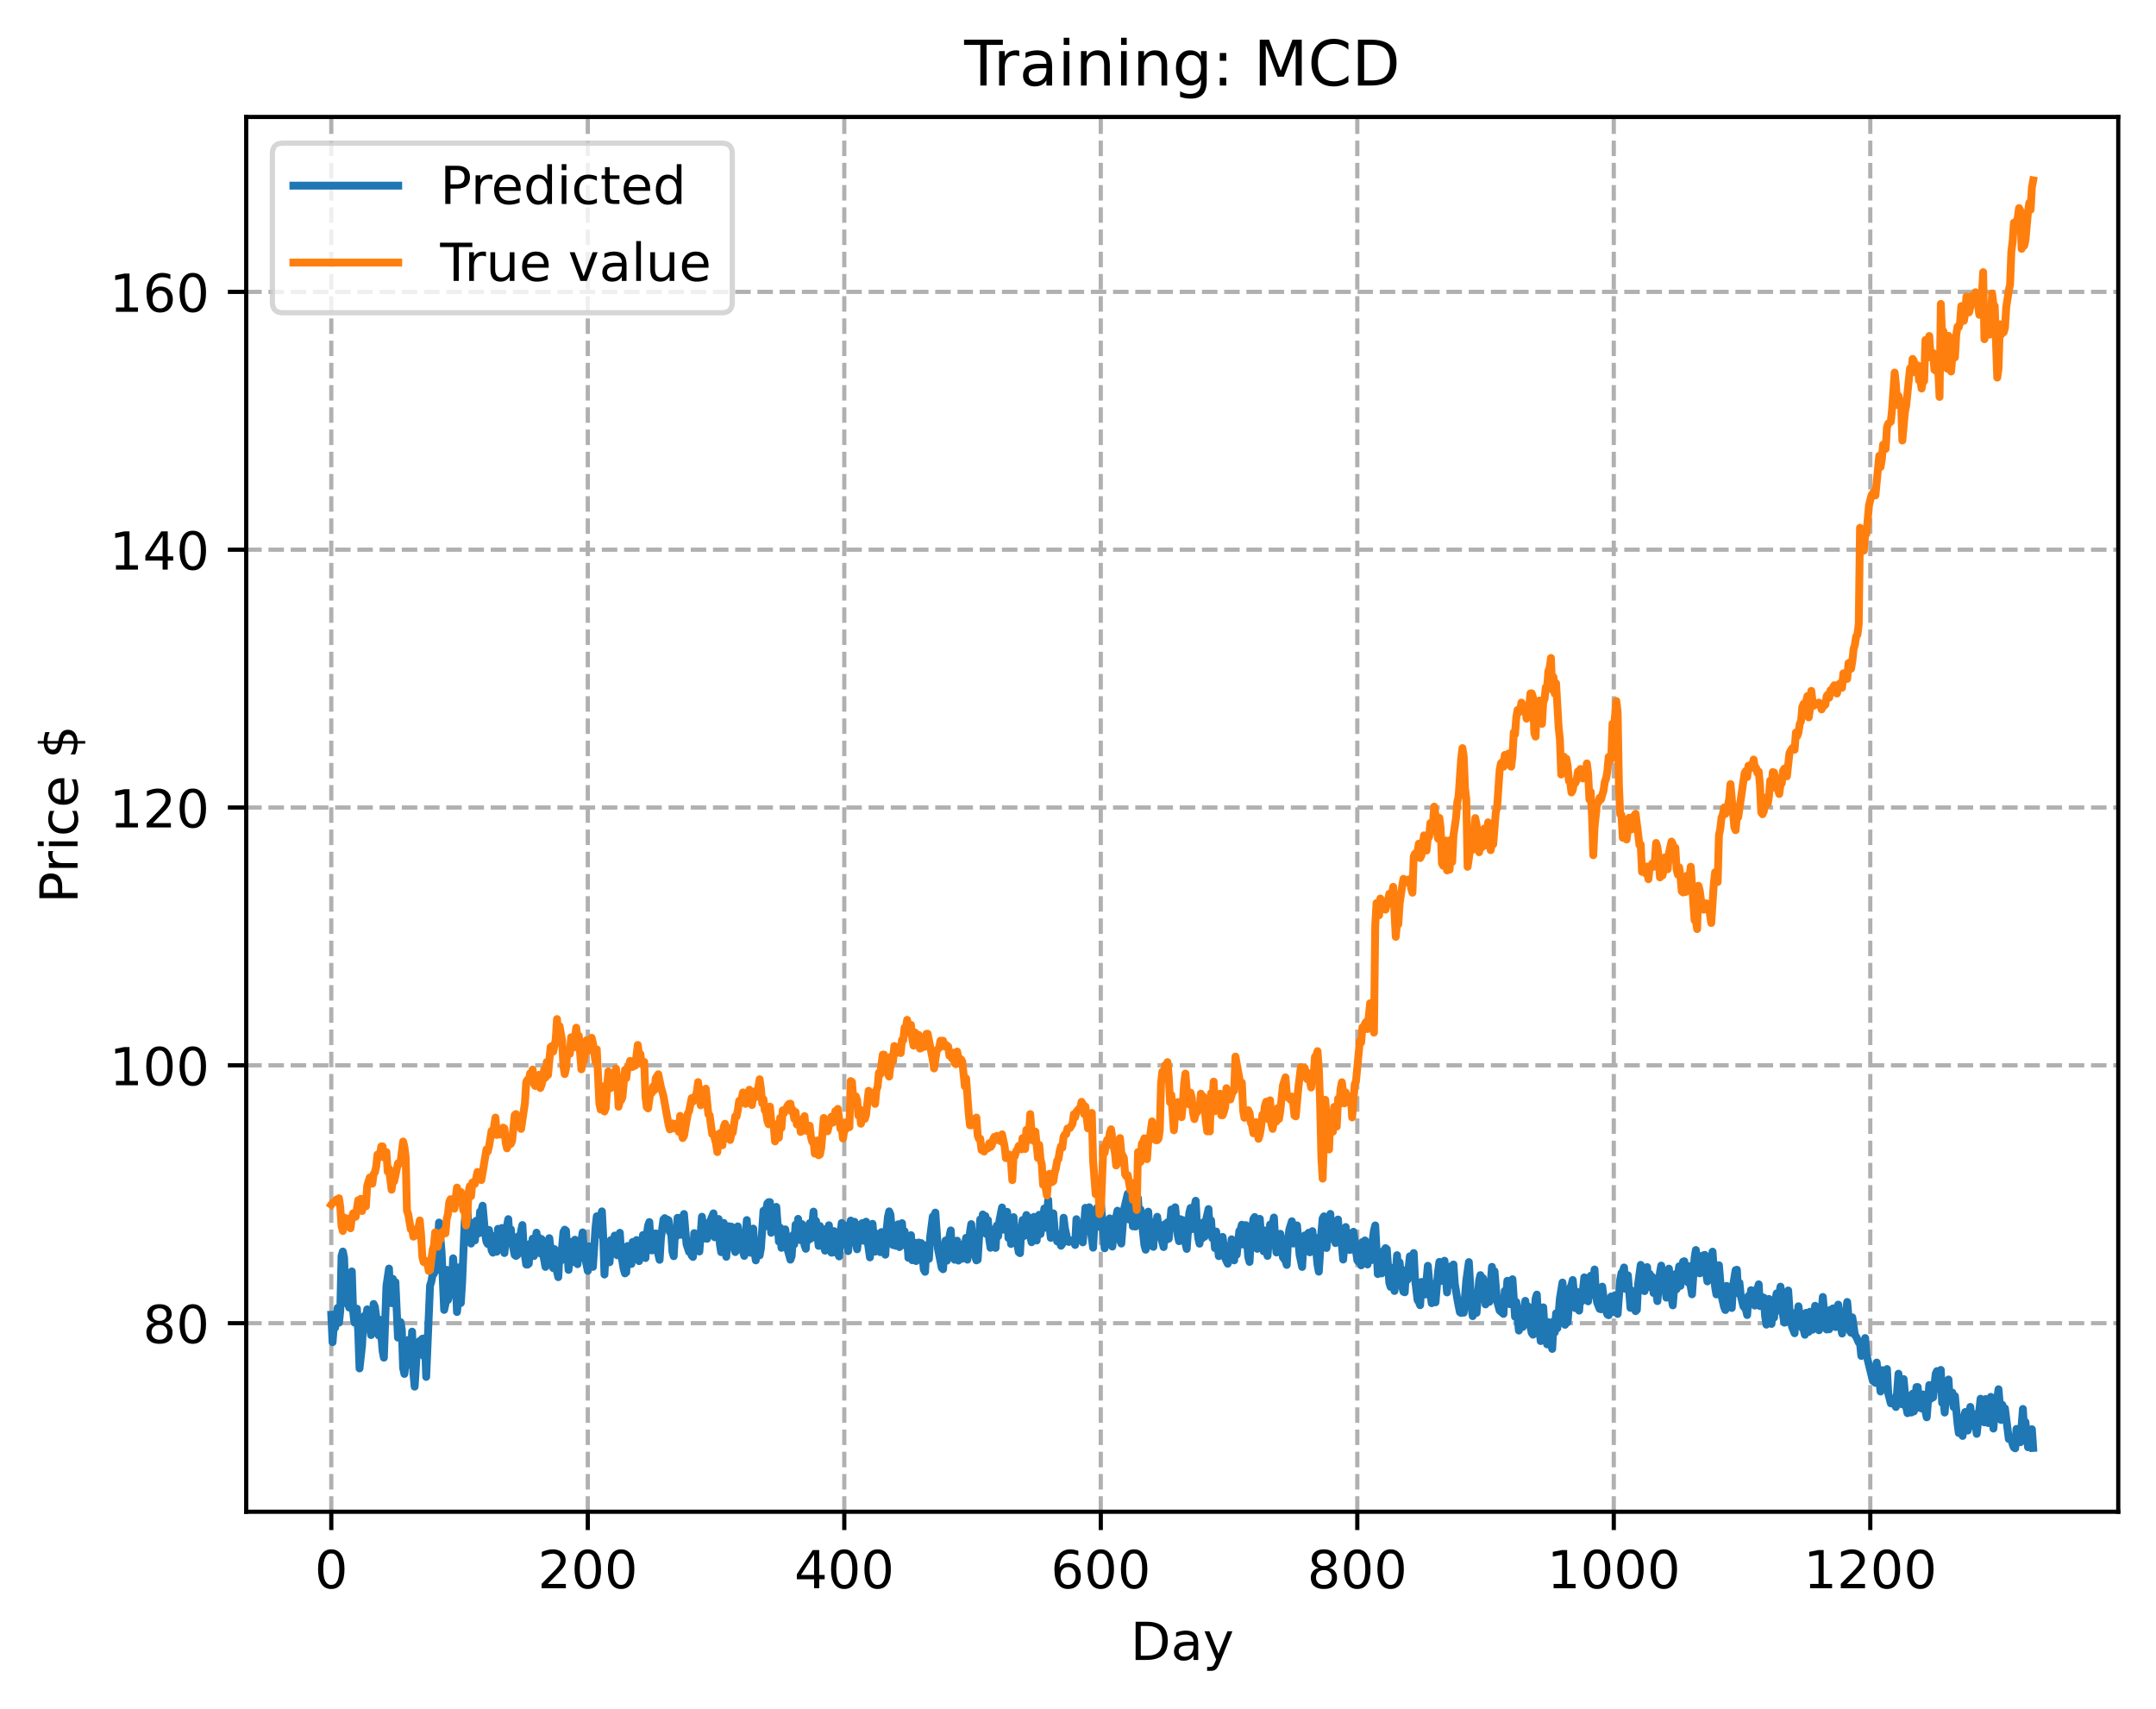 <?xml version="1.0" encoding="utf-8" standalone="no"?>
<!DOCTYPE svg PUBLIC "-//W3C//DTD SVG 1.1//EN"
  "http://www.w3.org/Graphics/SVG/1.1/DTD/svg11.dtd">
<!-- Created with matplotlib (https://matplotlib.org/) -->
<svg height="325.986pt" version="1.1" viewBox="0 0 411.286 325.986" width="411.286pt" xmlns="http://www.w3.org/2000/svg" xmlns:xlink="http://www.w3.org/1999/xlink">
 <defs>
  <style type="text/css">
*{stroke-linecap:butt;stroke-linejoin:round;}
  </style>
 </defs>
 <g id="figure_1">
  <g id="patch_1">
   <path d="M 0 325.986 
L 411.286 325.986 
L 411.286 0 
L 0 0 
z
" style="fill:#ffffff;"/>
  </g>
  <g id="axes_1">
   <g id="patch_2">
    <path d="M 46.966 288.43 
L 404.086 288.43 
L 404.086 22.318 
L 46.966 22.318 
z
" style="fill:#ffffff;"/>
   </g>
   <g id="matplotlib.axis_1">
    <g id="xtick_1">
     <g id="line2d_1">
      <path clip-path="url(#p288aa04177)" d="M 63.198 288.43 
L 63.198 22.318 
" style="fill:none;stroke:#b0b0b0;stroke-dasharray:2.96,1.28;stroke-dashoffset:0;stroke-width:0.8;"/>
     </g>
     <g id="line2d_2">
      <defs>
       <path d="M 0 0 
L 0 3.5 
" id="m00355e12ea" style="stroke:#000000;stroke-width:0.8;"/>
      </defs>
      <g>
       <use style="stroke:#000000;stroke-width:0.8;" x="63.198" xlink:href="#m00355e12ea" y="288.43"/>
      </g>
     </g>
     <g id="text_1">
      <!-- 0 -->
      <defs>
       <path d="M 31.781 66.406 
Q 24.172 66.406 20.328 58.906 
Q 16.5 51.422 16.5 36.375 
Q 16.5 21.391 20.328 13.891 
Q 24.172 6.391 31.781 6.391 
Q 39.453 6.391 43.281 13.891 
Q 47.125 21.391 47.125 36.375 
Q 47.125 51.422 43.281 58.906 
Q 39.453 66.406 31.781 66.406 
z
M 31.781 74.219 
Q 44.047 74.219 50.516 64.516 
Q 56.984 54.828 56.984 36.375 
Q 56.984 17.969 50.516 8.266 
Q 44.047 -1.422 31.781 -1.422 
Q 19.531 -1.422 13.062 8.266 
Q 6.594 17.969 6.594 36.375 
Q 6.594 54.828 13.062 64.516 
Q 19.531 74.219 31.781 74.219 
z
" id="DejaVuSans-48"/>
      </defs>
      <g transform="translate(60.017 303.029)scale(0.1 -0.1)">
       <use xlink:href="#DejaVuSans-48"/>
      </g>
     </g>
    </g>
    <g id="xtick_2">
     <g id="line2d_3">
      <path clip-path="url(#p288aa04177)" d="M 112.129 288.43 
L 112.129 22.318 
" style="fill:none;stroke:#b0b0b0;stroke-dasharray:2.96,1.28;stroke-dashoffset:0;stroke-width:0.8;"/>
     </g>
     <g id="line2d_4">
      <g>
       <use style="stroke:#000000;stroke-width:0.8;" x="112.129" xlink:href="#m00355e12ea" y="288.43"/>
      </g>
     </g>
     <g id="text_2">
      <!-- 200 -->
      <defs>
       <path d="M 19.188 8.297 
L 53.609 8.297 
L 53.609 0 
L 7.328 0 
L 7.328 8.297 
Q 12.938 14.109 22.625 23.891 
Q 32.328 33.688 34.812 36.531 
Q 39.547 41.844 41.422 45.531 
Q 43.312 49.219 43.312 52.781 
Q 43.312 58.594 39.234 62.25 
Q 35.156 65.922 28.609 65.922 
Q 23.969 65.922 18.812 64.312 
Q 13.672 62.703 7.812 59.422 
L 7.812 69.391 
Q 13.766 71.781 18.938 73 
Q 24.125 74.219 28.422 74.219 
Q 39.75 74.219 46.484 68.547 
Q 53.219 62.891 53.219 53.422 
Q 53.219 48.922 51.531 44.891 
Q 49.859 40.875 45.406 35.406 
Q 44.188 33.984 37.641 27.219 
Q 31.109 20.453 19.188 8.297 
z
" id="DejaVuSans-50"/>
      </defs>
      <g transform="translate(102.585 303.029)scale(0.1 -0.1)">
       <use xlink:href="#DejaVuSans-50"/>
       <use x="63.623" xlink:href="#DejaVuSans-48"/>
       <use x="127.246" xlink:href="#DejaVuSans-48"/>
      </g>
     </g>
    </g>
    <g id="xtick_3">
     <g id="line2d_5">
      <path clip-path="url(#p288aa04177)" d="M 161.06 288.43 
L 161.06 22.318 
" style="fill:none;stroke:#b0b0b0;stroke-dasharray:2.96,1.28;stroke-dashoffset:0;stroke-width:0.8;"/>
     </g>
     <g id="line2d_6">
      <g>
       <use style="stroke:#000000;stroke-width:0.8;" x="161.06" xlink:href="#m00355e12ea" y="288.43"/>
      </g>
     </g>
     <g id="text_3">
      <!-- 400 -->
      <defs>
       <path d="M 37.797 64.312 
L 12.891 25.391 
L 37.797 25.391 
z
M 35.203 72.906 
L 47.609 72.906 
L 47.609 25.391 
L 58.016 25.391 
L 58.016 17.188 
L 47.609 17.188 
L 47.609 0 
L 37.797 0 
L 37.797 17.188 
L 4.891 17.188 
L 4.891 26.703 
z
" id="DejaVuSans-52"/>
      </defs>
      <g transform="translate(151.516 303.029)scale(0.1 -0.1)">
       <use xlink:href="#DejaVuSans-52"/>
       <use x="63.623" xlink:href="#DejaVuSans-48"/>
       <use x="127.246" xlink:href="#DejaVuSans-48"/>
      </g>
     </g>
    </g>
    <g id="xtick_4">
     <g id="line2d_7">
      <path clip-path="url(#p288aa04177)" d="M 209.99 288.43 
L 209.99 22.318 
" style="fill:none;stroke:#b0b0b0;stroke-dasharray:2.96,1.28;stroke-dashoffset:0;stroke-width:0.8;"/>
     </g>
     <g id="line2d_8">
      <g>
       <use style="stroke:#000000;stroke-width:0.8;" x="209.99" xlink:href="#m00355e12ea" y="288.43"/>
      </g>
     </g>
     <g id="text_4">
      <!-- 600 -->
      <defs>
       <path d="M 33.016 40.375 
Q 26.375 40.375 22.484 35.828 
Q 18.609 31.297 18.609 23.391 
Q 18.609 15.531 22.484 10.953 
Q 26.375 6.391 33.016 6.391 
Q 39.656 6.391 43.531 10.953 
Q 47.406 15.531 47.406 23.391 
Q 47.406 31.297 43.531 35.828 
Q 39.656 40.375 33.016 40.375 
z
M 52.594 71.297 
L 52.594 62.312 
Q 48.875 64.062 45.094 64.984 
Q 41.312 65.922 37.594 65.922 
Q 27.828 65.922 22.672 59.328 
Q 17.531 52.734 16.797 39.406 
Q 19.672 43.656 24.016 45.922 
Q 28.375 48.188 33.594 48.188 
Q 44.578 48.188 50.953 41.516 
Q 57.328 34.859 57.328 23.391 
Q 57.328 12.156 50.688 5.359 
Q 44.047 -1.422 33.016 -1.422 
Q 20.359 -1.422 13.672 8.266 
Q 6.984 17.969 6.984 36.375 
Q 6.984 53.656 15.188 63.938 
Q 23.391 74.219 37.203 74.219 
Q 40.922 74.219 44.703 73.484 
Q 48.484 72.75 52.594 71.297 
z
" id="DejaVuSans-54"/>
      </defs>
      <g transform="translate(200.446 303.029)scale(0.1 -0.1)">
       <use xlink:href="#DejaVuSans-54"/>
       <use x="63.623" xlink:href="#DejaVuSans-48"/>
       <use x="127.246" xlink:href="#DejaVuSans-48"/>
      </g>
     </g>
    </g>
    <g id="xtick_5">
     <g id="line2d_9">
      <path clip-path="url(#p288aa04177)" d="M 258.921 288.43 
L 258.921 22.318 
" style="fill:none;stroke:#b0b0b0;stroke-dasharray:2.96,1.28;stroke-dashoffset:0;stroke-width:0.8;"/>
     </g>
     <g id="line2d_10">
      <g>
       <use style="stroke:#000000;stroke-width:0.8;" x="258.921" xlink:href="#m00355e12ea" y="288.43"/>
      </g>
     </g>
     <g id="text_5">
      <!-- 800 -->
      <defs>
       <path d="M 31.781 34.625 
Q 24.75 34.625 20.719 30.859 
Q 16.703 27.094 16.703 20.516 
Q 16.703 13.922 20.719 10.156 
Q 24.75 6.391 31.781 6.391 
Q 38.812 6.391 42.859 10.172 
Q 46.922 13.969 46.922 20.516 
Q 46.922 27.094 42.891 30.859 
Q 38.875 34.625 31.781 34.625 
z
M 21.922 38.812 
Q 15.578 40.375 12.031 44.719 
Q 8.5 49.078 8.5 55.328 
Q 8.5 64.062 14.719 69.141 
Q 20.953 74.219 31.781 74.219 
Q 42.672 74.219 48.875 69.141 
Q 55.078 64.062 55.078 55.328 
Q 55.078 49.078 51.531 44.719 
Q 48 40.375 41.703 38.812 
Q 48.828 37.156 52.797 32.312 
Q 56.781 27.484 56.781 20.516 
Q 56.781 9.906 50.312 4.234 
Q 43.844 -1.422 31.781 -1.422 
Q 19.734 -1.422 13.25 4.234 
Q 6.781 9.906 6.781 20.516 
Q 6.781 27.484 10.781 32.312 
Q 14.797 37.156 21.922 38.812 
z
M 18.312 54.391 
Q 18.312 48.734 21.844 45.562 
Q 25.391 42.391 31.781 42.391 
Q 38.141 42.391 41.719 45.562 
Q 45.312 48.734 45.312 54.391 
Q 45.312 60.062 41.719 63.234 
Q 38.141 66.406 31.781 66.406 
Q 25.391 66.406 21.844 63.234 
Q 18.312 60.062 18.312 54.391 
z
" id="DejaVuSans-56"/>
      </defs>
      <g transform="translate(249.377 303.029)scale(0.1 -0.1)">
       <use xlink:href="#DejaVuSans-56"/>
       <use x="63.623" xlink:href="#DejaVuSans-48"/>
       <use x="127.246" xlink:href="#DejaVuSans-48"/>
      </g>
     </g>
    </g>
    <g id="xtick_6">
     <g id="line2d_11">
      <path clip-path="url(#p288aa04177)" d="M 307.851 288.43 
L 307.851 22.318 
" style="fill:none;stroke:#b0b0b0;stroke-dasharray:2.96,1.28;stroke-dashoffset:0;stroke-width:0.8;"/>
     </g>
     <g id="line2d_12">
      <g>
       <use style="stroke:#000000;stroke-width:0.8;" x="307.851" xlink:href="#m00355e12ea" y="288.43"/>
      </g>
     </g>
     <g id="text_6">
      <!-- 1000 -->
      <defs>
       <path d="M 12.406 8.297 
L 28.516 8.297 
L 28.516 63.922 
L 10.984 60.406 
L 10.984 69.391 
L 28.422 72.906 
L 38.281 72.906 
L 38.281 8.297 
L 54.391 8.297 
L 54.391 0 
L 12.406 0 
z
" id="DejaVuSans-49"/>
      </defs>
      <g transform="translate(295.126 303.029)scale(0.1 -0.1)">
       <use xlink:href="#DejaVuSans-49"/>
       <use x="63.623" xlink:href="#DejaVuSans-48"/>
       <use x="127.246" xlink:href="#DejaVuSans-48"/>
       <use x="190.869" xlink:href="#DejaVuSans-48"/>
      </g>
     </g>
    </g>
    <g id="xtick_7">
     <g id="line2d_13">
      <path clip-path="url(#p288aa04177)" d="M 356.782 288.43 
L 356.782 22.318 
" style="fill:none;stroke:#b0b0b0;stroke-dasharray:2.96,1.28;stroke-dashoffset:0;stroke-width:0.8;"/>
     </g>
     <g id="line2d_14">
      <g>
       <use style="stroke:#000000;stroke-width:0.8;" x="356.782" xlink:href="#m00355e12ea" y="288.43"/>
      </g>
     </g>
     <g id="text_7">
      <!-- 1200 -->
      <g transform="translate(344.057 303.029)scale(0.1 -0.1)">
       <use xlink:href="#DejaVuSans-49"/>
       <use x="63.623" xlink:href="#DejaVuSans-50"/>
       <use x="127.246" xlink:href="#DejaVuSans-48"/>
       <use x="190.869" xlink:href="#DejaVuSans-48"/>
      </g>
     </g>
    </g>
    <g id="text_8">
     <!-- Day -->
     <defs>
      <path d="M 19.672 64.797 
L 19.672 8.109 
L 31.594 8.109 
Q 46.688 8.109 53.688 14.938 
Q 60.688 21.781 60.688 36.531 
Q 60.688 51.172 53.688 57.984 
Q 46.688 64.797 31.594 64.797 
z
M 9.812 72.906 
L 30.078 72.906 
Q 51.266 72.906 61.172 64.094 
Q 71.094 55.281 71.094 36.531 
Q 71.094 17.672 61.125 8.828 
Q 51.172 0 30.078 0 
L 9.812 0 
z
" id="DejaVuSans-68"/>
      <path d="M 34.281 27.484 
Q 23.391 27.484 19.188 25 
Q 14.984 22.516 14.984 16.5 
Q 14.984 11.719 18.141 8.906 
Q 21.297 6.109 26.703 6.109 
Q 34.188 6.109 38.703 11.406 
Q 43.219 16.703 43.219 25.484 
L 43.219 27.484 
z
M 52.203 31.203 
L 52.203 0 
L 43.219 0 
L 43.219 8.297 
Q 40.141 3.328 35.547 0.953 
Q 30.953 -1.422 24.312 -1.422 
Q 15.922 -1.422 10.953 3.297 
Q 6 8.016 6 15.922 
Q 6 25.141 12.172 29.828 
Q 18.359 34.516 30.609 34.516 
L 43.219 34.516 
L 43.219 35.406 
Q 43.219 41.609 39.141 45 
Q 35.062 48.391 27.688 48.391 
Q 23 48.391 18.547 47.266 
Q 14.109 46.141 10.016 43.891 
L 10.016 52.203 
Q 14.938 54.109 19.578 55.047 
Q 24.219 56 28.609 56 
Q 40.484 56 46.344 49.844 
Q 52.203 43.703 52.203 31.203 
z
" id="DejaVuSans-97"/>
      <path d="M 32.172 -5.078 
Q 28.375 -14.844 24.75 -17.812 
Q 21.141 -20.797 15.094 -20.797 
L 7.906 -20.797 
L 7.906 -13.281 
L 13.188 -13.281 
Q 16.891 -13.281 18.938 -11.516 
Q 21 -9.766 23.484 -3.219 
L 25.094 0.875 
L 2.984 54.688 
L 12.5 54.688 
L 29.594 11.922 
L 46.688 54.688 
L 56.203 54.688 
z
" id="DejaVuSans-121"/>
     </defs>
     <g transform="translate(215.652 316.707)scale(0.1 -0.1)">
      <use xlink:href="#DejaVuSans-68"/>
      <use x="77.002" xlink:href="#DejaVuSans-97"/>
      <use x="138.281" xlink:href="#DejaVuSans-121"/>
     </g>
    </g>
   </g>
   <g id="matplotlib.axis_2">
    <g id="ytick_1">
     <g id="line2d_15">
      <path clip-path="url(#p288aa04177)" d="M 46.966 252.453 
L 404.086 252.453 
" style="fill:none;stroke:#b0b0b0;stroke-dasharray:2.96,1.28;stroke-dashoffset:0;stroke-width:0.8;"/>
     </g>
     <g id="line2d_16">
      <defs>
       <path d="M 0 0 
L -3.5 0 
" id="m30c59f05a4" style="stroke:#000000;stroke-width:0.8;"/>
      </defs>
      <g>
       <use style="stroke:#000000;stroke-width:0.8;" x="46.966" xlink:href="#m30c59f05a4" y="252.453"/>
      </g>
     </g>
     <g id="text_9">
      <!-- 80 -->
      <g transform="translate(27.241 256.252)scale(0.1 -0.1)">
       <use xlink:href="#DejaVuSans-56"/>
       <use x="63.623" xlink:href="#DejaVuSans-48"/>
      </g>
     </g>
    </g>
    <g id="ytick_2">
     <g id="line2d_17">
      <path clip-path="url(#p288aa04177)" d="M 46.966 203.262 
L 404.086 203.262 
" style="fill:none;stroke:#b0b0b0;stroke-dasharray:2.96,1.28;stroke-dashoffset:0;stroke-width:0.8;"/>
     </g>
     <g id="line2d_18">
      <g>
       <use style="stroke:#000000;stroke-width:0.8;" x="46.966" xlink:href="#m30c59f05a4" y="203.262"/>
      </g>
     </g>
     <g id="text_10">
      <!-- 100 -->
      <g transform="translate(20.878 207.061)scale(0.1 -0.1)">
       <use xlink:href="#DejaVuSans-49"/>
       <use x="63.623" xlink:href="#DejaVuSans-48"/>
       <use x="127.246" xlink:href="#DejaVuSans-48"/>
      </g>
     </g>
    </g>
    <g id="ytick_3">
     <g id="line2d_19">
      <path clip-path="url(#p288aa04177)" d="M 46.966 154.071 
L 404.086 154.071 
" style="fill:none;stroke:#b0b0b0;stroke-dasharray:2.96,1.28;stroke-dashoffset:0;stroke-width:0.8;"/>
     </g>
     <g id="line2d_20">
      <g>
       <use style="stroke:#000000;stroke-width:0.8;" x="46.966" xlink:href="#m30c59f05a4" y="154.071"/>
      </g>
     </g>
     <g id="text_11">
      <!-- 120 -->
      <g transform="translate(20.878 157.87)scale(0.1 -0.1)">
       <use xlink:href="#DejaVuSans-49"/>
       <use x="63.623" xlink:href="#DejaVuSans-50"/>
       <use x="127.246" xlink:href="#DejaVuSans-48"/>
      </g>
     </g>
    </g>
    <g id="ytick_4">
     <g id="line2d_21">
      <path clip-path="url(#p288aa04177)" d="M 46.966 104.88 
L 404.086 104.88 
" style="fill:none;stroke:#b0b0b0;stroke-dasharray:2.96,1.28;stroke-dashoffset:0;stroke-width:0.8;"/>
     </g>
     <g id="line2d_22">
      <g>
       <use style="stroke:#000000;stroke-width:0.8;" x="46.966" xlink:href="#m30c59f05a4" y="104.88"/>
      </g>
     </g>
     <g id="text_12">
      <!-- 140 -->
      <g transform="translate(20.878 108.679)scale(0.1 -0.1)">
       <use xlink:href="#DejaVuSans-49"/>
       <use x="63.623" xlink:href="#DejaVuSans-52"/>
       <use x="127.246" xlink:href="#DejaVuSans-48"/>
      </g>
     </g>
    </g>
    <g id="ytick_5">
     <g id="line2d_23">
      <path clip-path="url(#p288aa04177)" d="M 46.966 55.689 
L 404.086 55.689 
" style="fill:none;stroke:#b0b0b0;stroke-dasharray:2.96,1.28;stroke-dashoffset:0;stroke-width:0.8;"/>
     </g>
     <g id="line2d_24">
      <g>
       <use style="stroke:#000000;stroke-width:0.8;" x="46.966" xlink:href="#m30c59f05a4" y="55.689"/>
      </g>
     </g>
     <g id="text_13">
      <!-- 160 -->
      <g transform="translate(20.878 59.488)scale(0.1 -0.1)">
       <use xlink:href="#DejaVuSans-49"/>
       <use x="63.623" xlink:href="#DejaVuSans-54"/>
       <use x="127.246" xlink:href="#DejaVuSans-48"/>
      </g>
     </g>
    </g>
    <g id="text_14">
     <!-- Price $ -->
     <defs>
      <path d="M 19.672 64.797 
L 19.672 37.406 
L 32.078 37.406 
Q 38.969 37.406 42.719 40.969 
Q 46.484 44.531 46.484 51.125 
Q 46.484 57.672 42.719 61.234 
Q 38.969 64.797 32.078 64.797 
z
M 9.812 72.906 
L 32.078 72.906 
Q 44.344 72.906 50.609 67.359 
Q 56.891 61.812 56.891 51.125 
Q 56.891 40.328 50.609 34.812 
Q 44.344 29.297 32.078 29.297 
L 19.672 29.297 
L 19.672 0 
L 9.812 0 
z
" id="DejaVuSans-80"/>
      <path d="M 41.109 46.297 
Q 39.594 47.172 37.812 47.578 
Q 36.031 48 33.891 48 
Q 26.266 48 22.188 43.047 
Q 18.109 38.094 18.109 28.812 
L 18.109 0 
L 9.078 0 
L 9.078 54.688 
L 18.109 54.688 
L 18.109 46.188 
Q 20.953 51.172 25.484 53.578 
Q 30.031 56 36.531 56 
Q 37.453 56 38.578 55.875 
Q 39.703 55.766 41.062 55.516 
z
" id="DejaVuSans-114"/>
      <path d="M 9.422 54.688 
L 18.406 54.688 
L 18.406 0 
L 9.422 0 
z
M 9.422 75.984 
L 18.406 75.984 
L 18.406 64.594 
L 9.422 64.594 
z
" id="DejaVuSans-105"/>
      <path d="M 48.781 52.594 
L 48.781 44.188 
Q 44.969 46.297 41.141 47.344 
Q 37.312 48.391 33.406 48.391 
Q 24.656 48.391 19.812 42.844 
Q 14.984 37.312 14.984 27.297 
Q 14.984 17.281 19.812 11.734 
Q 24.656 6.203 33.406 6.203 
Q 37.312 6.203 41.141 7.25 
Q 44.969 8.297 48.781 10.406 
L 48.781 2.094 
Q 45.016 0.344 40.984 -0.531 
Q 36.969 -1.422 32.422 -1.422 
Q 20.062 -1.422 12.781 6.344 
Q 5.516 14.109 5.516 27.297 
Q 5.516 40.672 12.859 48.328 
Q 20.219 56 33.016 56 
Q 37.156 56 41.109 55.141 
Q 45.062 54.297 48.781 52.594 
z
" id="DejaVuSans-99"/>
      <path d="M 56.203 29.594 
L 56.203 25.203 
L 14.891 25.203 
Q 15.484 15.922 20.484 11.062 
Q 25.484 6.203 34.422 6.203 
Q 39.594 6.203 44.453 7.469 
Q 49.312 8.734 54.109 11.281 
L 54.109 2.781 
Q 49.266 0.734 44.188 -0.344 
Q 39.109 -1.422 33.891 -1.422 
Q 20.797 -1.422 13.156 6.188 
Q 5.516 13.812 5.516 26.812 
Q 5.516 40.234 12.766 48.109 
Q 20.016 56 32.328 56 
Q 43.359 56 49.781 48.891 
Q 56.203 41.797 56.203 29.594 
z
M 47.219 32.234 
Q 47.125 39.594 43.094 43.984 
Q 39.062 48.391 32.422 48.391 
Q 24.906 48.391 20.391 44.141 
Q 15.875 39.891 15.188 32.172 
z
" id="DejaVuSans-101"/>
      <path id="DejaVuSans-32"/>
      <path d="M 33.797 -14.703 
L 28.906 -14.703 
L 28.859 0 
Q 23.734 0.094 18.609 1.188 
Q 13.484 2.297 8.297 4.5 
L 8.297 13.281 
Q 13.281 10.156 18.375 8.562 
Q 23.484 6.984 28.906 6.938 
L 28.906 29.203 
Q 18.109 30.953 13.203 35.156 
Q 8.297 39.359 8.297 46.688 
Q 8.297 54.641 13.625 59.219 
Q 18.953 63.812 28.906 64.5 
L 28.906 75.984 
L 33.797 75.984 
L 33.797 64.656 
Q 38.328 64.453 42.578 63.688 
Q 46.828 62.938 50.875 61.625 
L 50.875 53.078 
Q 46.828 55.125 42.547 56.25 
Q 38.281 57.375 33.797 57.562 
L 33.797 36.719 
Q 44.875 35.016 50.094 30.609 
Q 55.328 26.219 55.328 18.609 
Q 55.328 10.359 49.781 5.594 
Q 44.234 0.828 33.797 0.094 
z
M 28.906 37.594 
L 28.906 57.625 
Q 23.25 56.984 20.266 54.391 
Q 17.281 51.812 17.281 47.516 
Q 17.281 43.312 20.031 40.969 
Q 22.797 38.625 28.906 37.594 
z
M 33.797 28.219 
L 33.797 7.078 
Q 39.984 7.906 43.141 10.594 
Q 46.297 13.281 46.297 17.672 
Q 46.297 21.969 43.281 24.5 
Q 40.281 27.047 33.797 28.219 
z
" id="DejaVuSans-36"/>
     </defs>
     <g transform="translate(14.798 172.342)rotate(-90)scale(0.1 -0.1)">
      <use xlink:href="#DejaVuSans-80"/>
      <use x="58.553" xlink:href="#DejaVuSans-114"/>
      <use x="99.666" xlink:href="#DejaVuSans-105"/>
      <use x="127.449" xlink:href="#DejaVuSans-99"/>
      <use x="182.43" xlink:href="#DejaVuSans-101"/>
      <use x="243.953" xlink:href="#DejaVuSans-32"/>
      <use x="275.74" xlink:href="#DejaVuSans-36"/>
     </g>
    </g>
   </g>
   <g id="line2d_25">
    <path clip-path="url(#p288aa04177)" d="M 63.198 250.852 
L 63.443 256.082 
L 63.688 252.955 
L 63.932 253.324 
L 64.422 249.526 
L 64.666 252.363 
L 64.911 250.093 
L 65.156 239.628 
L 65.4 238.785 
L 65.645 240.011 
L 65.89 247.362 
L 66.134 248.705 
L 66.379 248.654 
L 66.623 249.487 
L 66.868 244.639 
L 67.113 242.572 
L 67.357 250.067 
L 67.602 252.341 
L 67.847 251.349 
L 68.091 249.682 
L 68.336 254.107 
L 68.581 261.089 
L 69.07 256.713 
L 69.315 251.421 
L 69.559 251.03 
L 69.804 251.461 
L 70.049 249.815 
L 70.783 254.724 
L 71.027 253.422 
L 71.272 248.789 
L 71.517 249.343 
L 71.761 251.184 
L 72.006 254.365 
L 72.251 254.806 
L 72.495 251.808 
L 72.984 257.742 
L 73.229 259.037 
L 73.718 245.353 
L 74.208 242.033 
L 74.452 247.998 
L 74.697 248.641 
L 74.942 243.991 
L 75.186 244.842 
L 75.431 244.612 
L 75.92 255.216 
L 76.165 252.631 
L 76.41 252.25 
L 76.654 253.716 
L 76.899 260.982 
L 77.144 262.135 
L 77.633 258.04 
L 77.878 255.654 
L 78.122 260.37 
L 78.367 259.624 
L 78.611 254.062 
L 78.856 261.959 
L 79.101 264.565 
L 79.59 256.682 
L 80.079 255.821 
L 80.324 257.377 
L 80.569 255.415 
L 80.813 258.707 
L 81.058 255.316 
L 81.303 262.703 
L 82.037 245.282 
L 82.281 244.533 
L 82.526 243.202 
L 82.771 243.023 
L 83.015 241.964 
L 83.26 242.351 
L 83.749 233.256 
L 84.239 238.878 
L 84.728 249.921 
L 84.972 248.832 
L 85.217 242.28 
L 85.462 248.037 
L 85.706 246.949 
L 85.951 242.612 
L 86.196 245.3 
L 86.44 240.076 
L 86.685 243.349 
L 86.93 244.068 
L 87.174 250.325 
L 87.419 247.873 
L 87.664 241.765 
L 87.908 248.611 
L 88.153 244.824 
L 88.642 233.248 
L 88.887 230.769 
L 89.132 230.073 
L 89.376 234.662 
L 89.866 237.271 
L 90.11 233.332 
L 90.355 235.665 
L 90.599 236.662 
L 90.844 232.915 
L 91.089 235.031 
L 91.333 235.309 
L 91.578 231.169 
L 91.823 231.053 
L 92.067 230.035 
L 92.557 235.542 
L 92.801 236.932 
L 93.046 237.357 
L 93.291 234.664 
L 93.78 238.549 
L 94.025 239.002 
L 94.269 235.838 
L 94.759 238.828 
L 95.003 234.45 
L 95.248 236.396 
L 95.493 237.368 
L 95.737 234.293 
L 95.982 237.471 
L 96.227 239.073 
L 96.716 233.901 
L 96.96 232.604 
L 97.205 236.413 
L 97.45 234.542 
L 97.694 237.039 
L 98.184 239.452 
L 98.428 239.63 
L 98.673 239.456 
L 98.918 235.842 
L 99.162 237.714 
L 99.407 234.823 
L 99.652 233.728 
L 99.896 237.915 
L 100.386 241.268 
L 100.63 241.292 
L 100.875 241.1 
L 101.12 237.297 
L 101.364 239.149 
L 101.609 236.331 
L 101.854 239.648 
L 102.343 235.188 
L 102.587 238.799 
L 102.832 236.145 
L 103.077 239.146 
L 103.321 236.416 
L 103.566 239.052 
L 104.055 241.715 
L 104.3 237.906 
L 104.545 239.976 
L 104.789 236.233 
L 105.279 240.377 
L 105.523 241.943 
L 105.768 238.317 
L 106.257 242.636 
L 106.502 243.677 
L 106.747 238.88 
L 106.991 240.543 
L 107.481 235.059 
L 107.725 234.613 
L 107.97 234.814 
L 108.459 242.293 
L 108.704 238.679 
L 108.948 236.97 
L 109.193 240.838 
L 109.682 236.526 
L 110.172 241.196 
L 110.416 237.846 
L 110.661 240.022 
L 110.906 236.822 
L 111.15 235.137 
L 111.395 238.86 
L 112.129 242.475 
L 112.374 237.789 
L 112.618 240.012 
L 113.108 241.717 
L 113.597 234.316 
L 113.842 232.052 
L 114.086 235.576 
L 114.331 233.109 
L 114.82 231.123 
L 115.065 235.875 
L 115.309 243.172 
L 115.554 238.427 
L 116.288 240.837 
L 116.533 236.584 
L 116.777 238.34 
L 117.022 239.231 
L 117.267 235.733 
L 117.756 239.5 
L 118.001 236.579 
L 118.245 235.206 
L 118.49 239.202 
L 118.979 242.142 
L 119.224 242.96 
L 119.469 242.751 
L 119.713 237.728 
L 120.203 240.308 
L 120.447 241.164 
L 120.692 236.954 
L 121.181 240.232 
L 121.426 236.596 
L 121.915 240.619 
L 122.16 237.165 
L 122.404 238.899 
L 122.649 235.639 
L 122.894 238.656 
L 123.138 240.028 
L 123.383 235.628 
L 123.628 233.838 
L 123.872 233.157 
L 124.117 236.972 
L 124.362 238.581 
L 124.606 235.889 
L 124.851 238.146 
L 125.096 235.319 
L 125.34 238.306 
L 125.83 240.369 
L 126.074 236.359 
L 126.563 232.663 
L 126.808 232.408 
L 127.053 232.865 
L 127.297 232.682 
L 127.542 232.818 
L 127.787 235.096 
L 128.031 235.18 
L 128.276 238.831 
L 128.521 239.68 
L 128.765 235.059 
L 129.01 235.908 
L 129.255 232.344 
L 129.499 235.018 
L 129.744 232.346 
L 129.989 235.605 
L 130.233 232.739 
L 130.478 231.625 
L 130.967 237.399 
L 131.457 238.861 
L 131.701 238.681 
L 131.946 239.552 
L 132.191 239.822 
L 132.435 235.263 
L 132.924 237.613 
L 133.169 237.721 
L 133.414 238.781 
L 133.903 232.145 
L 134.148 234.944 
L 134.392 236.301 
L 134.637 233.404 
L 134.882 236.358 
L 135.126 233.82 
L 136.105 231.497 
L 136.35 236.073 
L 137.084 232.571 
L 137.328 237.402 
L 137.573 238.909 
L 138.062 233.318 
L 138.307 237.962 
L 138.551 239.79 
L 138.796 235.657 
L 139.041 233.951 
L 139.285 237.126 
L 139.53 234.034 
L 139.775 237.387 
L 140.264 238.886 
L 140.509 238.329 
L 140.753 233.989 
L 141.243 237.917 
L 141.732 238.777 
L 141.977 239.623 
L 142.466 232.78 
L 142.711 236.236 
L 142.955 238.106 
L 143.2 239.024 
L 143.445 235.965 
L 143.689 234.407 
L 143.934 238.629 
L 144.178 240.474 
L 144.423 237.22 
L 144.668 239.254 
L 144.912 239.524 
L 145.157 238.178 
L 145.646 230.996 
L 145.891 234.051 
L 146.136 230.973 
L 146.38 229.601 
L 146.625 229.365 
L 146.87 229.36 
L 147.114 235.219 
L 147.604 231.549 
L 147.848 230.601 
L 148.093 230.263 
L 148.582 236.887 
L 148.827 234.221 
L 149.072 238.08 
L 149.316 234.732 
L 149.561 237.575 
L 149.806 234.551 
L 150.295 238.571 
L 150.784 240.337 
L 151.029 239.632 
L 151.273 235.673 
L 151.518 237.415 
L 151.763 233.654 
L 152.007 236.201 
L 152.252 232.55 
L 152.741 236.627 
L 152.986 233.543 
L 153.475 237.584 
L 153.72 238.272 
L 153.965 234.294 
L 154.209 236.603 
L 154.454 233.374 
L 154.699 236.308 
L 155.188 231.168 
L 155.433 235.672 
L 155.677 232.956 
L 156.166 237.707 
L 156.411 233.913 
L 156.656 236.273 
L 157.145 237.81 
L 157.39 238.626 
L 157.634 234.438 
L 157.879 237.015 
L 158.124 233.766 
L 158.368 237.259 
L 158.613 239.004 
L 158.858 238.974 
L 159.102 234.878 
L 159.347 237.375 
L 159.836 239.176 
L 160.081 239.718 
L 160.326 235.323 
L 160.57 233.34 
L 160.815 236.495 
L 161.06 233.762 
L 161.794 238.705 
L 162.283 232.878 
L 162.527 235.655 
L 163.017 233.109 
L 163.261 236.937 
L 163.506 238.362 
L 163.995 233.699 
L 164.24 236.652 
L 164.485 233.36 
L 164.729 236.727 
L 164.974 233.927 
L 165.219 233.09 
L 165.463 236.462 
L 165.953 239.907 
L 166.442 233.495 
L 166.931 238.816 
L 167.176 235.374 
L 167.421 237.659 
L 167.91 238.904 
L 168.154 235.072 
L 168.644 238.565 
L 168.888 239.39 
L 169.133 234.731 
L 169.378 232.221 
L 169.622 231.121 
L 169.867 231.734 
L 170.356 237.548 
L 170.601 234.739 
L 170.846 237.685 
L 171.335 233.583 
L 171.58 237.943 
L 171.824 234.972 
L 172.069 233.371 
L 172.314 236.924 
L 172.558 234.912 
L 172.803 237.721 
L 173.048 236.449 
L 173.292 239.993 
L 173.537 236.346 
L 173.782 235.658 
L 174.026 240.442 
L 174.515 237.089 
L 174.76 240.607 
L 175.249 237.062 
L 175.494 240.188 
L 175.739 237.167 
L 176.228 242.23 
L 176.473 242.654 
L 176.717 237.584 
L 176.962 239.649 
L 177.207 240.183 
L 177.451 235.92 
L 177.941 232.103 
L 178.185 231.984 
L 178.43 231.353 
L 178.919 238.24 
L 179.653 241.904 
L 179.898 242.164 
L 180.142 238.473 
L 180.387 236.672 
L 180.632 240.534 
L 181.121 235.924 
L 181.366 234.755 
L 181.61 238.786 
L 181.855 237.695 
L 182.1 240.347 
L 182.344 237.598 
L 182.589 236.714 
L 182.834 240.515 
L 183.323 237.478 
L 183.568 240.162 
L 184.057 237.455 
L 184.302 236.163 
L 184.546 240.341 
L 185.036 235.096 
L 185.28 233.547 
L 185.525 237.065 
L 186.014 239.583 
L 186.259 240.475 
L 186.503 240.347 
L 186.993 232.657 
L 187.237 234.885 
L 187.482 231.71 
L 187.727 235.234 
L 187.971 232.011 
L 188.216 235.479 
L 188.461 232.789 
L 188.705 236.42 
L 188.95 238.07 
L 189.195 234.568 
L 189.439 236.638 
L 189.684 237.691 
L 189.929 238.094 
L 190.173 233.805 
L 190.418 235.852 
L 190.663 232.848 
L 191.152 230.379 
L 191.397 234.613 
L 191.641 232.734 
L 192.13 231.207 
L 192.375 236.213 
L 192.62 234.054 
L 192.864 237.34 
L 193.354 232.222 
L 193.598 236.62 
L 193.843 234.452 
L 194.088 237.469 
L 194.332 238.898 
L 194.577 239.098 
L 194.822 234.726 
L 195.066 232.777 
L 195.311 235.84 
L 195.556 232.946 
L 195.8 231.813 
L 196.045 235.693 
L 196.29 232.28 
L 196.534 235.842 
L 196.779 237.01 
L 197.024 233.747 
L 197.268 232.161 
L 197.513 232.839 
L 197.758 236.68 
L 198.247 231.766 
L 198.491 235.45 
L 199.225 230.564 
L 199.47 234.243 
L 199.959 228.942 
L 200.204 233.957 
L 200.449 236.186 
L 200.693 232.499 
L 200.938 231.497 
L 201.183 234.55 
L 201.672 236.851 
L 202.161 237.057 
L 202.406 237.682 
L 202.651 237.333 
L 202.895 232.334 
L 203.14 234.344 
L 203.629 236.544 
L 203.874 236.961 
L 204.363 236.684 
L 204.608 236.855 
L 204.852 236.884 
L 205.097 237.536 
L 205.342 232.61 
L 205.831 235.954 
L 206.076 235.643 
L 206.565 237.041 
L 207.054 230.446 
L 207.299 233.951 
L 207.544 231.026 
L 207.788 230.334 
L 208.033 234.377 
L 208.522 238.056 
L 208.767 233.666 
L 209.012 231.38 
L 209.256 230.475 
L 209.501 234.048 
L 209.99 229.259 
L 210.724 238.168 
L 210.969 233.564 
L 211.213 235.967 
L 211.458 236.822 
L 211.703 232.457 
L 212.192 237.846 
L 212.681 232.554 
L 212.926 232.169 
L 213.171 230.994 
L 213.66 236.619 
L 213.905 237.265 
L 214.394 230.908 
L 215.128 227.762 
L 215.373 232.673 
L 215.862 229.67 
L 216.106 233.975 
L 216.351 231.15 
L 216.596 234.031 
L 217.085 228.595 
L 217.33 233.039 
L 217.574 230.754 
L 218.308 237.583 
L 218.553 238.439 
L 219.042 231.176 
L 219.287 234.624 
L 219.776 237.767 
L 220.021 237.894 
L 220.266 233.092 
L 220.51 235.753 
L 220.755 232.154 
L 221 234.314 
L 221.978 237.933 
L 222.223 233.559 
L 222.467 236.586 
L 222.712 233.209 
L 222.957 236.345 
L 223.446 230.767 
L 223.691 234.138 
L 223.935 231.105 
L 224.18 230.337 
L 224.669 235.643 
L 224.914 236.813 
L 225.159 232.61 
L 225.403 235.781 
L 225.648 232.792 
L 226.137 237.201 
L 226.382 238.292 
L 226.871 231.403 
L 227.116 230.473 
L 227.361 234.515 
L 227.605 231.554 
L 228.094 229.098 
L 228.339 233.94 
L 228.584 236.212 
L 228.828 237.29 
L 229.073 233.533 
L 229.318 236.293 
L 229.562 233.206 
L 229.807 235.956 
L 230.052 232.843 
L 230.541 230.68 
L 230.786 235.004 
L 231.03 232.842 
L 231.275 236.265 
L 231.52 235.053 
L 231.764 238.13 
L 232.009 234.969 
L 232.498 239.661 
L 232.743 236.383 
L 232.988 239.255 
L 233.232 235.99 
L 233.722 240.055 
L 234.211 241.112 
L 234.455 237.704 
L 234.7 240.27 
L 234.945 236.45 
L 235.189 239.615 
L 235.434 240.476 
L 235.679 236.987 
L 235.923 239.383 
L 236.413 234.868 
L 236.657 234.64 
L 236.902 233.663 
L 237.147 237.449 
L 237.391 234.796 
L 237.636 233.74 
L 238.125 239.849 
L 238.37 240.768 
L 238.615 236.217 
L 239.104 232.573 
L 239.349 232.197 
L 239.838 238.268 
L 240.327 232.546 
L 240.572 236.035 
L 240.816 237.815 
L 241.061 238.752 
L 241.306 234.767 
L 241.795 239.624 
L 242.284 233.631 
L 242.529 236.488 
L 242.774 233.474 
L 243.018 232.294 
L 243.263 236.637 
L 243.508 238.974 
L 243.752 235.474 
L 243.997 238.017 
L 244.242 235.403 
L 244.731 239.884 
L 245.22 240.55 
L 245.465 241.342 
L 245.709 236.715 
L 245.954 234.581 
L 246.443 233.006 
L 246.688 237.26 
L 247.177 234.255 
L 247.422 233.793 
L 247.911 239.401 
L 248.401 241.729 
L 248.645 237.259 
L 248.89 235.705 
L 249.135 238.73 
L 249.379 236.37 
L 249.624 235.206 
L 249.869 238.94 
L 250.358 234.892 
L 250.603 237.999 
L 250.847 236.089 
L 251.337 241.354 
L 251.581 242.628 
L 252.07 235.177 
L 252.315 232.469 
L 252.56 232.067 
L 253.049 238.111 
L 253.538 232.822 
L 253.783 231.6 
L 254.028 236.364 
L 254.272 234.24 
L 254.517 233.151 
L 254.762 237.179 
L 255.251 232.675 
L 255.496 236.814 
L 255.74 234.959 
L 256.23 240.318 
L 256.719 234.108 
L 256.964 237.558 
L 257.208 235.229 
L 257.453 238.494 
L 257.697 235.47 
L 257.942 238.41 
L 258.187 235.014 
L 258.921 240.447 
L 259.165 240.742 
L 259.41 240.792 
L 259.655 241.43 
L 259.899 236.965 
L 260.144 239.473 
L 260.389 236.667 
L 260.633 239.814 
L 260.878 241.26 
L 261.123 237.21 
L 261.367 239.412 
L 261.612 240.427 
L 261.857 236.562 
L 262.101 234.75 
L 262.346 233.801 
L 262.835 243.083 
L 263.08 239.885 
L 263.325 238.863 
L 263.569 242.965 
L 264.058 238.574 
L 264.303 238.138 
L 264.548 238.325 
L 265.037 244.774 
L 265.282 245.542 
L 265.526 241.898 
L 266.016 246.312 
L 266.505 239.48 
L 266.75 243.005 
L 266.994 240.86 
L 267.484 245.53 
L 267.728 246.457 
L 267.973 246.565 
L 268.218 242.322 
L 268.462 244.216 
L 268.952 239.676 
L 269.196 242.501 
L 269.685 239.076 
L 269.93 244.031 
L 270.419 248.045 
L 270.664 248.41 
L 270.909 249.027 
L 271.153 244.582 
L 271.643 246.732 
L 271.887 246.982 
L 272.377 241.501 
L 272.866 246.893 
L 273.111 248.642 
L 273.355 244.975 
L 273.845 248.479 
L 274.334 242.593 
L 274.579 240.757 
L 274.823 244.424 
L 275.313 241.238 
L 275.557 240.541 
L 276.046 246.589 
L 276.291 242.846 
L 276.536 245.171 
L 276.78 241.589 
L 277.025 244.295 
L 277.27 241.257 
L 277.514 244.861 
L 278.004 247.87 
L 278.493 250.357 
L 278.738 250.51 
L 278.982 250.02 
L 279.227 250.454 
L 279.716 244.287 
L 280.206 240.799 
L 280.695 249.251 
L 280.94 251.112 
L 281.184 246.889 
L 281.429 249.341 
L 281.673 250.491 
L 282.163 244.325 
L 282.407 243.283 
L 282.652 246.705 
L 282.897 243.847 
L 283.386 248.876 
L 283.631 244.594 
L 284.12 248.394 
L 284.609 241.7 
L 284.854 244.872 
L 285.099 242.546 
L 285.588 248.253 
L 286.077 250.049 
L 286.811 250.686 
L 287.056 246.272 
L 287.301 247.952 
L 287.545 244.362 
L 288.034 248.832 
L 288.524 244.071 
L 289.013 251.231 
L 289.258 248.428 
L 289.747 253.864 
L 289.992 250.459 
L 290.481 253.186 
L 290.726 249.774 
L 290.97 248.191 
L 291.215 251.37 
L 291.46 249.219 
L 291.704 251.986 
L 292.194 254.309 
L 292.438 254.651 
L 292.928 247.806 
L 293.172 247.001 
L 293.417 251.433 
L 293.906 255.87 
L 294.395 249.428 
L 294.64 253.629 
L 295.129 256.496 
L 295.374 252.258 
L 295.619 255.037 
L 296.108 257.37 
L 296.353 252.108 
L 296.597 254.223 
L 296.842 250.57 
L 297.087 253.436 
L 297.576 247.679 
L 298.065 244.698 
L 298.555 252.765 
L 298.799 249.782 
L 299.044 252.29 
L 299.533 245.724 
L 299.778 245.156 
L 300.022 244.221 
L 300.512 249.587 
L 300.756 246.426 
L 301.001 249.008 
L 301.246 250.059 
L 301.49 246.707 
L 301.735 248.287 
L 302.224 243.71 
L 302.469 247.712 
L 302.714 245.071 
L 302.958 248.291 
L 303.448 243.404 
L 303.692 247.056 
L 304.182 242.212 
L 304.426 246.614 
L 304.671 248.508 
L 305.16 249.727 
L 305.405 249.801 
L 305.649 245.478 
L 306.139 249.429 
L 306.628 250.794 
L 306.873 250.937 
L 307.117 250.554 
L 307.362 247.356 
L 307.851 250.332 
L 308.096 247.111 
L 308.585 250.697 
L 309.075 244.177 
L 309.319 242.888 
L 309.564 242.622 
L 309.809 241.827 
L 310.053 245.915 
L 310.543 243.312 
L 311.032 249.536 
L 311.277 246.234 
L 311.521 248.631 
L 311.766 249.731 
L 312.01 250.156 
L 312.255 249.918 
L 312.5 244.938 
L 312.989 241.329 
L 313.234 245.762 
L 313.478 243.048 
L 313.723 246.347 
L 313.968 243.364 
L 314.212 241.746 
L 314.457 245.555 
L 314.702 243.039 
L 314.946 245.595 
L 315.191 243.599 
L 315.436 246.7 
L 315.68 244.118 
L 316.17 248.251 
L 316.659 242.811 
L 316.904 241.464 
L 317.148 244.87 
L 317.393 242.825 
L 317.882 247.585 
L 318.127 243.744 
L 318.371 242.047 
L 318.861 247.591 
L 319.105 249.058 
L 319.595 243.1 
L 319.839 245.968 
L 320.084 243.128 
L 320.329 241.592 
L 320.573 245.34 
L 321.063 240.722 
L 321.307 240.635 
L 321.552 243.733 
L 321.797 241.746 
L 322.041 244.706 
L 322.286 241.56 
L 322.531 245.5 
L 322.775 246.95 
L 323.265 239.963 
L 323.509 238.492 
L 323.754 241.503 
L 323.998 239.548 
L 324.243 242.952 
L 324.488 241.054 
L 324.977 239.497 
L 325.222 239.419 
L 325.466 242.903 
L 325.711 244.493 
L 325.956 241.179 
L 326.2 243.848 
L 326.69 238.81 
L 327.179 245.546 
L 327.424 246.969 
L 327.913 241.403 
L 328.402 247.235 
L 328.892 249.369 
L 329.136 249.946 
L 329.381 245.342 
L 329.87 248.225 
L 330.115 249.103 
L 330.359 249.56 
L 330.604 245.291 
L 331.093 242.334 
L 331.338 242.259 
L 331.583 246.753 
L 331.827 244.762 
L 332.072 247.189 
L 332.561 249.201 
L 333.051 249.825 
L 333.295 250.902 
L 333.54 247.26 
L 333.785 248.502 
L 334.029 246.155 
L 334.274 248.842 
L 334.519 246.421 
L 334.763 249.102 
L 335.008 246.064 
L 335.252 245.989 
L 335.497 245.04 
L 335.742 249.195 
L 336.231 247.507 
L 336.476 247.588 
L 336.72 251.107 
L 336.965 252.736 
L 337.454 247.829 
L 337.944 252.597 
L 338.188 249.339 
L 338.433 251.395 
L 338.678 247.977 
L 338.922 246.767 
L 339.167 250.052 
L 339.412 246.935 
L 339.656 245.484 
L 340.146 250.991 
L 340.39 252.359 
L 340.635 252.303 
L 341.124 246.212 
L 341.369 249.829 
L 341.858 253.158 
L 342.347 254.376 
L 342.592 250.452 
L 342.837 252.105 
L 343.081 249.225 
L 343.571 252.773 
L 343.815 253.391 
L 344.06 253.674 
L 344.305 254.67 
L 344.549 250.477 
L 345.039 254.112 
L 345.283 250.266 
L 345.773 253.701 
L 346.262 249.134 
L 346.751 253.396 
L 346.996 253.813 
L 347.24 253.253 
L 347.73 247.449 
L 348.219 252.921 
L 348.464 253.663 
L 348.708 253.254 
L 348.953 253.619 
L 349.198 249.884 
L 349.442 252.339 
L 349.687 249.625 
L 350.176 253.192 
L 350.421 250.319 
L 350.666 248.908 
L 350.91 251.896 
L 351.4 254.434 
L 351.644 250.888 
L 351.889 252.691 
L 352.378 248.408 
L 352.868 253.94 
L 353.112 254.287 
L 353.357 251.345 
L 353.846 254.726 
L 354.091 255.034 
L 354.58 256.142 
L 354.825 256.273 
L 355.069 258.703 
L 355.314 256.088 
L 355.559 258.561 
L 355.803 255.293 
L 356.048 258.472 
L 357.271 263.462 
L 357.516 263.563 
L 357.761 263.836 
L 358.005 259.963 
L 358.25 262.635 
L 358.495 263.307 
L 358.739 265.496 
L 358.984 261.414 
L 359.473 264.674 
L 359.718 264.686 
L 359.962 261.201 
L 360.207 265.854 
L 360.696 267.748 
L 360.941 267.517 
L 361.186 266.9 
L 361.43 268.008 
L 361.675 268.452 
L 362.164 262.095 
L 362.409 265.629 
L 362.654 263.919 
L 362.898 267.955 
L 363.143 263.116 
L 363.632 268.439 
L 363.877 269.628 
L 364.122 268.52 
L 364.366 268.867 
L 364.611 269.502 
L 364.856 265.9 
L 365.1 269.296 
L 365.589 264.646 
L 365.834 264.637 
L 366.079 268.586 
L 366.323 266.075 
L 366.568 268.732 
L 366.813 266.038 
L 367.302 269.214 
L 367.547 270.42 
L 368.036 264.253 
L 368.281 266.915 
L 368.525 264.659 
L 368.77 266.612 
L 369.259 262.104 
L 369.504 261.592 
L 369.749 264.945 
L 370.238 261.371 
L 370.483 267.661 
L 370.727 266.511 
L 370.972 269.509 
L 371.461 263.651 
L 371.706 263.2 
L 371.95 267.391 
L 372.195 265.887 
L 372.44 265.699 
L 372.684 268.473 
L 372.929 266.362 
L 373.418 271.549 
L 373.663 273.412 
L 373.908 271.261 
L 374.397 273.973 
L 374.642 270.487 
L 374.886 269.403 
L 375.376 272.946 
L 375.865 268.427 
L 376.11 270.793 
L 376.354 272.068 
L 376.599 269.823 
L 377.088 273.573 
L 377.822 266.866 
L 378.067 270.566 
L 378.311 268.423 
L 378.556 271.38 
L 378.801 266.931 
L 379.045 270.247 
L 379.29 271.518 
L 379.535 268.145 
L 379.779 266.508 
L 380.269 272.566 
L 380.513 269.435 
L 380.758 268.504 
L 381.247 265.057 
L 381.737 270.923 
L 381.981 268.038 
L 382.226 270.25 
L 382.471 268.705 
L 383.204 274.561 
L 383.694 274.264 
L 383.938 275.591 
L 384.183 276.176 
L 384.428 276.334 
L 384.672 272.629 
L 385.162 275.108 
L 385.406 275.179 
L 385.896 268.82 
L 386.14 273.176 
L 386.385 271.314 
L 386.874 276.125 
L 387.119 275.432 
L 387.364 275.416 
L 387.608 272.685 
L 387.853 276.259 
L 387.853 276.259 
" style="fill:none;stroke:#1f77b4;stroke-linecap:square;stroke-width:1.5;"/>
   </g>
   <g id="line2d_26">
    <path clip-path="url(#p288aa04177)" d="M 63.198 229.849 
L 63.443 229.505 
L 63.932 229.259 
L 64.177 228.866 
L 64.422 228.866 
L 64.666 228.62 
L 64.911 230.292 
L 65.156 233.932 
L 65.4 234.867 
L 65.645 232.284 
L 65.89 233.022 
L 66.134 232.481 
L 66.623 234.104 
L 66.868 234.35 
L 67.113 232.358 
L 67.357 231.497 
L 67.602 231.424 
L 67.847 232.161 
L 68.336 228.989 
L 68.581 229.972 
L 68.825 228.718 
L 69.07 231.055 
L 69.315 229.112 
L 69.559 230.194 
L 69.804 230.169 
L 70.049 226.209 
L 70.538 224.66 
L 70.783 224.906 
L 71.027 225.84 
L 71.272 223.996 
L 71.517 223.676 
L 71.761 222.594 
L 72.006 220.282 
L 72.251 220.897 
L 72.495 220.11 
L 72.74 218.732 
L 72.984 218.732 
L 73.229 220.823 
L 73.474 219.987 
L 73.718 219.814 
L 73.963 223.553 
L 74.208 222.963 
L 74.697 226.996 
L 74.942 225.324 
L 75.186 225.398 
L 75.92 221.954 
L 76.165 222.053 
L 76.41 221.684 
L 76.899 217.798 
L 77.144 218.806 
L 77.388 220.823 
L 77.633 231.005 
L 77.878 231.669 
L 78.367 234.547 
L 78.611 234.424 
L 78.856 235.949 
L 79.101 235.728 
L 79.345 235.728 
L 79.59 235.58 
L 80.079 232.85 
L 80.324 235.58 
L 80.569 239.835 
L 80.813 240.794 
L 81.058 240.45 
L 81.303 241.04 
L 81.547 241.09 
L 81.792 242.491 
L 82.037 242.319 
L 82.526 238.482 
L 82.771 237.671 
L 83.015 235.113 
L 83.26 237.105 
L 83.505 237.892 
L 83.749 236.416 
L 83.994 236.49 
L 84.239 235.137 
L 84.483 235.088 
L 84.728 234.744 
L 84.972 235.31 
L 85.217 232.555 
L 85.462 231.596 
L 85.706 229.308 
L 85.951 228.792 
L 86.196 229.554 
L 86.44 229.899 
L 86.685 230.612 
L 87.174 226.578 
L 87.419 228.57 
L 87.664 227.759 
L 87.908 227.414 
L 88.398 230.956 
L 88.642 231.005 
L 88.887 233.809 
L 89.132 232.26 
L 89.376 227.562 
L 89.621 226.308 
L 89.866 228.226 
L 90.11 225.619 
L 90.355 225.545 
L 90.599 225.865 
L 91.089 223.602 
L 91.333 224.094 
L 91.578 224.143 
L 91.823 225.152 
L 92.801 219.298 
L 93.046 219.716 
L 93.291 218.708 
L 93.78 215.756 
L 94.025 216.371 
L 94.514 213.223 
L 94.759 216.543 
L 95.003 215.781 
L 95.248 215.387 
L 95.493 216.47 
L 95.982 215.141 
L 96.227 215.314 
L 96.471 218.019 
L 96.716 219.101 
L 96.96 218.265 
L 97.205 218.388 
L 97.45 218.24 
L 97.694 217.675 
L 98.184 212.756 
L 98.428 212.559 
L 98.673 213.764 
L 98.918 213.346 
L 99.162 213.887 
L 99.407 215.387 
L 100.141 210.419 
L 100.386 206.435 
L 100.63 205.992 
L 100.875 206.312 
L 101.12 204.787 
L 101.364 204.959 
L 101.609 204.073 
L 101.854 206.779 
L 102.098 207.197 
L 102.343 206.287 
L 102.587 206.877 
L 102.832 205.057 
L 103.077 207.591 
L 103.321 206.951 
L 103.566 205.967 
L 103.811 204.024 
L 104.055 205.598 
L 104.3 202.622 
L 104.545 205.106 
L 105.034 199.769 
L 105.279 199.572 
L 105.523 200.655 
L 106.013 198.367 
L 106.257 194.432 
L 106.502 197.974 
L 106.747 195.785 
L 107.236 198.564 
L 107.481 203.459 
L 107.725 204.934 
L 107.97 203.852 
L 108.215 200.753 
L 108.704 201.073 
L 108.948 197.9 
L 109.193 197.998 
L 109.438 199.868 
L 109.927 196.08 
L 110.172 198.171 
L 110.416 197.629 
L 110.906 204.024 
L 111.15 202.77 
L 111.395 202.327 
L 111.884 198.466 
L 112.129 200.507 
L 112.374 199.474 
L 112.618 199.474 
L 112.863 197.998 
L 113.108 198.982 
L 113.597 202.548 
L 113.842 200.212 
L 114.331 210.468 
L 114.575 211.698 
L 114.82 208.279 
L 115.065 207.271 
L 115.309 212.067 
L 115.554 211.427 
L 116.043 204.418 
L 116.288 207.615 
L 116.533 207.591 
L 116.777 206.016 
L 117.022 207.148 
L 117.267 206.361 
L 117.511 203.877 
L 117.756 206.189 
L 118.001 211.157 
L 118.245 210.075 
L 118.49 209.927 
L 118.735 209.361 
L 119.224 204.123 
L 119.469 205.721 
L 119.713 203.704 
L 119.958 203.434 
L 120.203 202.401 
L 120.447 203.606 
L 120.692 203.557 
L 120.936 203.286 
L 121.181 203.311 
L 121.67 199.376 
L 121.915 201.417 
L 122.16 201.097 
L 122.404 203.016 
L 122.894 202.598 
L 123.138 209.214 
L 123.383 211.231 
L 123.628 211.477 
L 124.117 208.107 
L 124.362 208.501 
L 124.606 207.271 
L 124.851 207.984 
L 125.096 205.721 
L 125.585 204.959 
L 126.074 207.369 
L 126.563 209.115 
L 127.542 214.6 
L 127.787 215.486 
L 128.031 214.379 
L 128.276 214.33 
L 128.521 215.289 
L 128.765 214.428 
L 129.01 215.24 
L 129.255 214.797 
L 129.499 215.953 
L 129.744 212.903 
L 129.989 215.904 
L 130.233 217.134 
L 130.478 216.74 
L 131.212 212.46 
L 131.457 211.993 
L 131.946 209.509 
L 132.191 210.198 
L 132.435 209.78 
L 132.924 208.378 
L 133.169 206.459 
L 133.658 210.886 
L 134.148 208.722 
L 134.392 209.115 
L 134.637 207.714 
L 135.126 212.583 
L 135.371 212.78 
L 135.86 216.371 
L 136.105 216.297 
L 136.594 218.167 
L 136.839 219.814 
L 137.084 216.937 
L 137.328 216.199 
L 137.573 216.248 
L 137.818 218.511 
L 138.062 215.018 
L 138.307 214.403 
L 138.551 215.068 
L 138.796 216.568 
L 139.041 215.264 
L 139.285 217.503 
L 139.53 216.347 
L 139.775 216.101 
L 140.264 212.977 
L 140.509 213.026 
L 140.753 211.821 
L 140.998 210.05 
L 141.487 209.632 
L 141.732 208.427 
L 141.977 210.148 
L 142.221 210.616 
L 142.466 210.419 
L 142.955 207.91 
L 143.445 210.837 
L 143.689 209.042 
L 143.934 208.23 
L 144.178 209.312 
L 144.423 208.919 
L 144.912 205.918 
L 145.157 207.689 
L 145.402 210.493 
L 145.646 209.73 
L 145.891 211.846 
L 146.136 212.165 
L 146.38 213.813 
L 146.625 214.502 
L 146.87 211.132 
L 147.114 213.789 
L 147.604 214.92 
L 147.848 217.773 
L 148.093 216.937 
L 148.338 214.453 
L 148.582 217.084 
L 148.827 213.272 
L 149.072 215.215 
L 149.316 211.846 
L 149.561 212.362 
L 150.295 210.862 
L 150.539 210.616 
L 150.784 210.567 
L 151.029 212.092 
L 151.273 211.772 
L 151.518 213.469 
L 151.763 212.165 
L 152.007 214.551 
L 152.252 214.428 
L 152.497 213.592 
L 152.741 215.978 
L 153.475 212.952 
L 153.72 215.732 
L 153.965 215.363 
L 154.209 215.855 
L 154.454 214.772 
L 154.699 216.961 
L 154.943 217.847 
L 155.188 217.576 
L 155.433 220.11 
L 155.922 217.601 
L 156.166 220.429 
L 156.411 220.257 
L 156.656 219.052 
L 157.145 213.297 
L 157.39 215.904 
L 157.634 214.723 
L 157.879 215.83 
L 158.368 213.641 
L 158.613 213.051 
L 158.858 214.207 
L 159.102 213.715 
L 159.347 211.993 
L 159.592 211.87 
L 159.836 211.575 
L 160.326 215.363 
L 160.57 215.191 
L 160.815 217.232 
L 161.06 215.609 
L 161.304 215.51 
L 161.549 214.133 
L 161.794 214.33 
L 162.038 215.068 
L 162.283 206.262 
L 162.527 206.435 
L 162.772 209.73 
L 163.017 209.214 
L 163.261 209.165 
L 163.506 209.878 
L 163.751 212.854 
L 163.995 211.624 
L 164.24 214.403 
L 164.485 212.657 
L 164.729 213.321 
L 164.974 213.493 
L 165.219 212.706 
L 165.708 208.107 
L 165.953 208.427 
L 166.197 209.189 
L 166.442 209.017 
L 166.687 208.501 
L 166.931 210.616 
L 167.176 207.984 
L 167.421 207.32 
L 167.665 204.664 
L 167.91 205.008 
L 168.399 201.22 
L 168.644 201.22 
L 169.378 204.934 
L 169.622 205.402 
L 170.112 201.466 
L 170.356 202.499 
L 170.601 199.572 
L 170.846 199.868 
L 171.09 200.901 
L 171.335 199.745 
L 171.824 200.925 
L 172.069 198.441 
L 172.314 198.466 
L 172.558 196.055 
L 172.803 196.227 
L 173.048 194.58 
L 173.537 197.113 
L 173.782 195.539 
L 174.026 198.121 
L 174.271 199.499 
L 174.515 196.965 
L 174.76 197.236 
L 175.005 198.343 
L 175.249 197.457 
L 175.494 200.064 
L 175.739 199.966 
L 175.983 199.745 
L 176.228 198.269 
L 176.473 199.695 
L 176.717 197.26 
L 176.962 197.236 
L 177.941 202.229 
L 178.185 203.852 
L 178.675 200.556 
L 178.919 200.138 
L 179.164 199.941 
L 179.409 198.564 
L 179.898 198.564 
L 180.142 199.646 
L 180.387 199.302 
L 180.876 199.671 
L 181.121 201.442 
L 181.366 200.802 
L 181.61 201.958 
L 181.855 200.851 
L 182.1 202.844 
L 182.344 203.04 
L 182.589 200.63 
L 182.834 201.835 
L 183.078 202.352 
L 183.323 202.106 
L 183.568 202.524 
L 184.057 207.271 
L 184.302 205.746 
L 184.791 212.436 
L 185.036 214.699 
L 185.28 214.699 
L 185.525 213.789 
L 186.259 213.223 
L 186.503 216.642 
L 186.748 217.281 
L 186.993 217.257 
L 187.237 219.421 
L 187.482 219.323 
L 187.727 219.716 
L 187.971 219.126 
L 188.216 219.175 
L 188.461 219.101 
L 188.705 218.117 
L 188.95 218.855 
L 189.195 218.536 
L 189.439 217.404 
L 189.684 216.912 
L 189.929 217.552 
L 190.173 216.715 
L 190.418 216.912 
L 190.663 216.937 
L 190.907 217.748 
L 191.152 216.42 
L 191.641 218.708 
L 191.886 220.97 
L 192.13 220.134 
L 192.375 220.454 
L 192.62 220.306 
L 192.864 221.708 
L 193.109 225.176 
L 193.354 220.479 
L 193.598 220.577 
L 193.843 219.642 
L 194.088 219.323 
L 194.332 218.634 
L 194.577 219.175 
L 194.822 219.298 
L 195.066 217.134 
L 195.556 219.224 
L 195.8 215.559 
L 196.045 217.625 
L 196.29 216.297 
L 196.534 212.559 
L 196.779 216.027 
L 197.024 217.552 
L 197.268 217.724 
L 197.513 215.904 
L 198.002 220.946 
L 198.247 218.437 
L 198.491 221.167 
L 198.736 222.2 
L 198.981 226.062 
L 199.225 225.152 
L 199.715 228.079 
L 199.959 225.299 
L 200.204 223.947 
L 200.449 225.373 
L 200.693 225.545 
L 200.938 225.348 
L 201.183 223.75 
L 201.427 222.914 
L 201.672 221.462 
L 201.917 221.143 
L 202.161 219.544 
L 202.406 218.683 
L 202.651 218.978 
L 202.895 216.863 
L 203.14 216.445 
L 203.385 216.396 
L 203.629 215.314 
L 204.118 215.215 
L 204.608 214.379 
L 204.852 212.583 
L 205.097 213.174 
L 205.342 212.092 
L 205.831 211.526 
L 206.076 211.427 
L 206.32 210.222 
L 206.565 210.64 
L 206.81 212.559 
L 207.054 211.108 
L 207.544 215.289 
L 207.788 214.33 
L 208.033 213.936 
L 208.278 212.337 
L 208.522 221.438 
L 209.012 227.857 
L 209.256 225.471 
L 209.501 226.332 
L 209.746 231.645 
L 209.99 231.005 
L 210.479 218.831 
L 210.724 219.937 
L 210.969 218.29 
L 211.213 217.478 
L 211.458 218.437 
L 211.703 216.101 
L 211.947 215.461 
L 212.437 218.757 
L 212.681 219.839 
L 212.926 222.372 
L 213.171 221.954 
L 213.415 217.994 
L 213.66 217.134 
L 213.905 219.962 
L 214.394 220.897 
L 214.639 224.069 
L 214.883 224.463 
L 215.128 224.192 
L 215.617 227.021 
L 215.862 225.668 
L 216.106 228.939 
L 216.351 226.209 
L 216.84 230.858 
L 217.085 219.814 
L 217.33 221.856 
L 217.574 221.684 
L 217.819 218.216 
L 218.064 217.896 
L 218.308 217.183 
L 218.553 218.044 
L 218.798 221.167 
L 219.042 217.97 
L 219.287 217.503 
L 219.776 213.961 
L 220.021 217.158 
L 220.266 216.592 
L 220.51 217.552 
L 220.755 217.552 
L 221 217.257 
L 221.244 215.609 
L 221.489 206.558 
L 221.734 204.467 
L 221.978 205.967 
L 222.223 203.262 
L 222.467 203.901 
L 222.712 202.647 
L 222.957 205.451 
L 223.201 210.321 
L 223.446 208.894 
L 223.935 215.658 
L 224.18 212.485 
L 224.425 212.239 
L 224.669 210.271 
L 224.914 212.682 
L 225.159 210.64 
L 225.403 213.149 
L 225.648 210.517 
L 225.893 206.656 
L 226.137 204.836 
L 226.382 207.837 
L 226.871 210.739 
L 227.116 208.476 
L 227.361 209.558 
L 227.605 212.387 
L 227.85 213.518 
L 228.094 212.411 
L 228.339 212.239 
L 228.584 211.009 
L 228.828 211.747 
L 229.073 208.673 
L 229.318 209.558 
L 229.562 209.214 
L 230.052 214.01 
L 230.296 215.855 
L 230.541 212.657 
L 230.786 215.879 
L 231.03 208.574 
L 231.275 210.64 
L 231.52 206.361 
L 231.764 212.018 
L 232.009 211.059 
L 232.254 210.591 
L 232.498 211.747 
L 232.743 208.673 
L 232.988 212.78 
L 233.232 212.78 
L 233.477 212.141 
L 233.722 211.181 
L 233.966 207.615 
L 234.211 209.386 
L 234.455 208.304 
L 234.7 209.78 
L 235.189 208.082 
L 235.434 208.132 
L 235.679 201.589 
L 236.657 207.049 
L 236.902 206.558 
L 237.147 211.919 
L 237.391 213.272 
L 237.636 212.559 
L 237.881 212.387 
L 238.125 211.821 
L 238.37 212.337 
L 238.615 214.231 
L 238.859 214.772 
L 239.104 216.224 
L 239.349 214.822 
L 239.593 214.108 
L 240.082 217.281 
L 240.327 216.47 
L 240.572 215.018 
L 240.816 212.682 
L 241.061 212.903 
L 241.306 210.96 
L 241.55 210.198 
L 241.795 211.526 
L 242.04 213.616 
L 242.284 209.927 
L 242.529 214.477 
L 242.774 215.387 
L 243.263 212.682 
L 243.508 213.961 
L 243.752 211.427 
L 243.997 213.493 
L 244.242 211.895 
L 244.731 207.123 
L 245.22 205.549 
L 245.465 208.525 
L 245.709 209.411 
L 245.954 209.435 
L 246.199 209.853 
L 246.443 209.214 
L 246.688 210.419 
L 246.933 212.854 
L 247.177 213.002 
L 247.667 207.664 
L 248.156 203.606 
L 248.645 205.377 
L 248.89 203.754 
L 249.379 205.918 
L 249.624 204.762 
L 250.113 207.492 
L 250.358 204.811 
L 250.603 205.057 
L 250.847 201.638 
L 251.092 201.393 
L 251.337 200.556 
L 251.581 203.852 
L 251.826 210.321 
L 252.07 220.798 
L 252.315 224.881 
L 252.804 209.829 
L 253.294 215.51 
L 253.538 219.323 
L 253.783 213.002 
L 254.028 213.075 
L 254.272 215.928 
L 254.517 211.181 
L 254.762 214.502 
L 255.006 214.945 
L 255.251 209.632 
L 255.496 210.714 
L 255.74 207.714 
L 255.985 206.484 
L 256.474 210.517 
L 256.719 208.427 
L 256.964 210.148 
L 257.208 209.706 
L 257.453 209.927 
L 257.697 209.189 
L 257.942 213.198 
L 258.431 206.877 
L 258.676 206.262 
L 259.41 198.589 
L 259.655 198.908 
L 259.899 196.006 
L 260.144 196.473 
L 260.389 195.293 
L 260.633 194.949 
L 260.878 196.326 
L 261.367 191.407 
L 261.612 192.218 
L 261.857 193.817 
L 262.101 197.015 
L 262.346 176.527 
L 262.591 172.296 
L 263.08 174.633 
L 263.325 171.435 
L 264.058 173.477 
L 264.303 173.55 
L 264.792 171.657 
L 265.037 170.525 
L 265.282 171.46 
L 265.526 170.747 
L 265.771 169.197 
L 266.26 178.74 
L 266.505 176.059 
L 266.75 176.354 
L 266.994 172.444 
L 267.484 169.05 
L 267.728 167.672 
L 267.973 168.139 
L 268.218 167.844 
L 268.462 168.262 
L 268.707 168.435 
L 268.952 167.721 
L 269.196 169.517 
L 269.441 170.328 
L 269.685 163.417 
L 269.93 162.876 
L 270.419 162.483 
L 270.664 160.958 
L 270.909 163.712 
L 271.153 163.27 
L 271.643 159.384 
L 271.887 160.22 
L 272.132 162.286 
L 272.377 159.752 
L 272.621 159.679 
L 272.866 157.022 
L 273.111 157.588 
L 273.355 157.145 
L 273.6 153.899 
L 273.845 155.473 
L 274.089 158.646 
L 274.334 160.023 
L 274.579 156.039 
L 274.823 158.006 
L 275.068 164.745 
L 275.313 165.188 
L 275.802 160.367 
L 276.046 166.073 
L 276.291 162.384 
L 276.536 165.926 
L 276.78 160.22 
L 277.025 164.45 
L 277.27 159.384 
L 277.759 156.039 
L 278.004 153.013 
L 278.248 151.931 
L 278.738 144.774 
L 278.982 142.732 
L 279.227 144.356 
L 279.472 150.455 
L 279.716 152.448 
L 279.961 165.385 
L 280.206 163.786 
L 280.695 160.121 
L 280.94 162.114 
L 281.429 156.088 
L 281.673 157.416 
L 281.918 161.031 
L 282.163 162.606 
L 282.407 159.802 
L 282.652 161.695 
L 282.897 161.302 
L 283.141 158.08 
L 283.386 161.302 
L 283.631 160.982 
L 283.875 156.899 
L 284.12 157.809 
L 284.365 162.212 
L 284.609 161.007 
L 284.854 161.081 
L 285.343 154.956 
L 285.588 154.12 
L 286.077 146.938 
L 286.322 145.635 
L 286.567 145.413 
L 286.811 146.299 
L 287.056 144.036 
L 287.301 144.7 
L 287.545 144.675 
L 287.79 143.765 
L 288.034 145.979 
L 288.279 146.274 
L 288.524 144.307 
L 288.768 139.732 
L 289.013 140.101 
L 289.258 136.805 
L 289.502 135.452 
L 289.747 135.919 
L 289.992 135.575 
L 290.236 134.05 
L 290.481 134.493 
L 290.726 135.477 
L 290.97 135.354 
L 291.215 137.125 
L 291.46 135.6 
L 291.704 134.936 
L 291.949 132.304 
L 292.194 132.279 
L 292.438 133.042 
L 292.683 139.83 
L 292.928 140.543 
L 293.172 135.723 
L 293.417 135.108 
L 293.661 133.657 
L 293.906 134.591 
L 294.151 138.108 
L 294.395 133.903 
L 294.64 133.411 
L 294.885 131.123 
L 295.129 131.246 
L 295.374 128.049 
L 295.619 127.434 
L 295.863 125.54 
L 296.108 131.591 
L 296.353 129.18 
L 296.597 132.353 
L 296.842 130.361 
L 297.331 138.797 
L 297.576 141.06 
L 297.821 147.774 
L 298.065 147.16 
L 298.31 144.356 
L 298.555 146.053 
L 298.799 144.749 
L 299.044 146.077 
L 299.289 149.004 
L 299.533 149.226 
L 299.778 151.193 
L 300.022 150.751 
L 300.267 149.152 
L 300.512 149.398 
L 300.756 148.881 
L 301.001 147.209 
L 301.246 148.266 
L 301.49 146.717 
L 301.98 148.537 
L 302.224 147.996 
L 302.469 148.488 
L 302.714 145.659 
L 302.958 147.602 
L 303.203 152.546 
L 303.448 151.095 
L 303.692 155.448 
L 303.937 163.171 
L 304.182 157.76 
L 304.671 153.235 
L 304.916 153.087 
L 305.16 152.202 
L 305.405 152.521 
L 305.894 150.849 
L 306.139 149.152 
L 306.383 148.537 
L 306.628 147.135 
L 306.873 144.405 
L 307.117 145.192 
L 307.362 144.725 
L 307.607 138.084 
L 307.851 139.166 
L 308.341 133.755 
L 308.585 135.87 
L 308.83 149.865 
L 309.075 155.35 
L 309.319 155.497 
L 309.564 159.851 
L 309.809 158.965 
L 310.298 160.171 
L 310.787 156.014 
L 311.032 158.277 
L 311.277 158.228 
L 311.766 155.596 
L 312.01 155.251 
L 312.5 159.138 
L 312.744 161.204 
L 312.989 161.13 
L 313.234 166.344 
L 313.478 165.336 
L 313.968 166.688 
L 314.212 165.311 
L 314.457 167.746 
L 314.702 165.36 
L 314.946 165.483 
L 315.191 164.745 
L 315.436 165.385 
L 315.68 164.327 
L 315.925 160.835 
L 316.17 161.646 
L 316.414 163.491 
L 316.659 167.402 
L 316.904 164.032 
L 317.148 167.033 
L 317.393 165.926 
L 317.637 163.565 
L 317.882 165.68 
L 318.127 165.852 
L 318.371 162.802 
L 318.861 160.564 
L 319.105 161.031 
L 319.35 162.606 
L 319.595 161.745 
L 319.839 165.926 
L 320.084 166.885 
L 320.329 165.483 
L 320.573 167.254 
L 320.818 170.058 
L 321.063 170.279 
L 321.307 169.025 
L 321.552 170.181 
L 321.797 167.082 
L 322.041 169.615 
L 322.531 165.36 
L 323.265 175.592 
L 323.509 175.567 
L 323.754 177.264 
L 323.998 169 
L 324.243 169.886 
L 324.732 173.477 
L 324.977 173.55 
L 325.222 173.501 
L 325.466 172.345 
L 325.711 173.132 
L 325.956 172.788 
L 326.445 176.108 
L 326.934 168.558 
L 327.179 166.418 
L 327.668 168.287 
L 327.913 159.334 
L 328.158 158.203 
L 328.402 156.014 
L 328.647 155.424 
L 328.892 154.071 
L 329.136 155.301 
L 329.381 154.833 
L 329.87 152.448 
L 330.115 149.595 
L 330.849 157.834 
L 331.093 158.4 
L 331.338 155.817 
L 331.583 155.916 
L 332.806 147.479 
L 333.051 147.086 
L 333.295 148.266 
L 333.54 146.102 
L 333.785 146.717 
L 334.029 145.881 
L 334.274 146.25 
L 334.519 144.921 
L 334.763 146.348 
L 335.008 146.52 
L 335.252 147.479 
L 335.497 147.209 
L 335.742 149.84 
L 335.986 155.006 
L 336.231 155.35 
L 336.476 154.809 
L 336.72 152.202 
L 337.21 153.456 
L 337.454 151.906 
L 337.699 148.906 
L 337.944 150.382 
L 338.188 147.307 
L 338.433 147.406 
L 338.678 148.709 
L 338.922 148.512 
L 339.167 150.677 
L 339.412 151.488 
L 339.656 149.668 
L 339.901 149.447 
L 340.146 147.037 
L 340.39 146.643 
L 340.635 147.75 
L 340.88 148.119 
L 341.369 143.642 
L 341.858 142.782 
L 342.103 142.585 
L 342.347 143.052 
L 342.592 139.756 
L 342.837 140.445 
L 343.081 139.781 
L 343.326 138.133 
L 343.571 137.592 
L 343.815 134.886 
L 344.06 134.296 
L 344.305 134.763 
L 344.794 132.796 
L 345.039 136.879 
L 345.283 135.255 
L 345.528 131.812 
L 345.773 133.829 
L 346.017 134.641 
L 346.262 134.321 
L 346.996 134.05 
L 347.24 134.444 
L 347.485 135.354 
L 347.73 134.886 
L 348.219 134.444 
L 348.464 132.82 
L 348.708 132.476 
L 348.953 133.116 
L 349.198 131.689 
L 349.442 131.935 
L 349.687 131.099 
L 349.932 130.73 
L 350.176 130.828 
L 350.421 132.329 
L 350.91 130.435 
L 351.155 130.435 
L 351.4 131.222 
L 351.644 128.467 
L 352.134 129.574 
L 352.378 129.525 
L 352.623 126.524 
L 352.868 126.376 
L 353.112 127.606 
L 353.357 126.155 
L 353.601 123.819 
L 353.846 122.982 
L 354.091 121.433 
L 354.335 121.088 
L 354.58 119.072 
L 354.825 100.699 
L 355.069 102.814 
L 355.314 102.74 
L 355.559 105.052 
L 355.803 102.052 
L 356.048 101.855 
L 356.537 96.395 
L 357.027 94.452 
L 357.516 93.763 
L 357.761 94.525 
L 358.495 86.95 
L 358.739 89.114 
L 358.984 87.639 
L 359.228 84.835 
L 359.473 84.736 
L 359.718 85.646 
L 359.962 81.514 
L 360.207 80.826 
L 360.696 80.457 
L 360.941 78.096 
L 361.43 71.086 
L 361.675 73.422 
L 361.92 77.259 
L 362.164 75.513 
L 362.409 76.767 
L 362.654 76.644 
L 362.898 84.048 
L 363.388 78.612 
L 363.632 77.407 
L 364.122 72.562 
L 364.366 70.274 
L 364.611 71.111 
L 364.856 68.479 
L 365.1 68.872 
L 365.345 70.545 
L 365.589 71.135 
L 365.834 69.709 
L 366.079 72.586 
L 366.323 72.512 
L 366.568 74.136 
L 366.813 72.734 
L 367.057 72.685 
L 367.302 64.863 
L 367.791 68.208 
L 368.036 64.101 
L 368.281 67.889 
L 368.525 67.298 
L 368.77 67.347 
L 369.015 70.545 
L 369.259 70.717 
L 369.504 69.93 
L 369.749 70.643 
L 369.993 75.734 
L 370.238 57.977 
L 370.483 64.273 
L 370.727 63.191 
L 371.461 70.348 
L 371.706 64.076 
L 371.95 68.676 
L 372.195 70.889 
L 372.44 68.061 
L 372.929 68.184 
L 373.174 64.002 
L 373.418 62.33 
L 373.663 62.428 
L 373.908 61.543 
L 374.152 58.395 
L 374.397 60.879 
L 374.642 61.199 
L 374.886 59.723 
L 375.131 56.575 
L 375.376 58.616 
L 375.62 59.6 
L 375.865 58.591 
L 376.11 56.501 
L 376.354 57.214 
L 376.599 56.845 
L 376.844 55.763 
L 377.088 56.156 
L 377.577 60.067 
L 377.822 55.935 
L 378.067 56.402 
L 378.311 51.926 
L 378.556 64.716 
L 378.801 63.068 
L 379.045 63.068 
L 379.29 63.265 
L 379.535 63.855 
L 379.779 62.01 
L 380.024 55.984 
L 380.269 58.075 
L 380.513 58.37 
L 381.003 72.045 
L 381.247 70.323 
L 381.492 61.863 
L 381.737 63.855 
L 381.981 63.166 
L 382.226 63.412 
L 382.471 62.551 
L 382.715 58.641 
L 383.204 55.394 
L 383.449 54.263 
L 383.694 47.942 
L 383.938 46.072 
L 384.183 42.481 
L 384.428 43.367 
L 384.917 41.498 
L 385.162 39.702 
L 385.406 40.194 
L 385.651 47.474 
L 385.896 46.146 
L 386.14 46.884 
L 386.385 45.826 
L 386.874 40.366 
L 387.119 38.694 
L 387.364 40.022 
L 387.608 35.767 
L 387.853 34.414 
L 387.853 34.414 
" style="fill:none;stroke:#ff7f0e;stroke-linecap:square;stroke-width:1.5;"/>
   </g>
   <g id="patch_3">
    <path d="M 46.966 288.43 
L 46.966 22.318 
" style="fill:none;stroke:#000000;stroke-linecap:square;stroke-linejoin:miter;stroke-width:0.8;"/>
   </g>
   <g id="patch_4">
    <path d="M 404.086 288.43 
L 404.086 22.318 
" style="fill:none;stroke:#000000;stroke-linecap:square;stroke-linejoin:miter;stroke-width:0.8;"/>
   </g>
   <g id="patch_5">
    <path d="M 46.966 288.43 
L 404.086 288.43 
" style="fill:none;stroke:#000000;stroke-linecap:square;stroke-linejoin:miter;stroke-width:0.8;"/>
   </g>
   <g id="patch_6">
    <path d="M 46.966 22.318 
L 404.086 22.318 
" style="fill:none;stroke:#000000;stroke-linecap:square;stroke-linejoin:miter;stroke-width:0.8;"/>
   </g>
   <g id="text_15">
    <!-- Training: MCD -->
    <defs>
     <path d="M -0.297 72.906 
L 61.375 72.906 
L 61.375 64.594 
L 35.5 64.594 
L 35.5 0 
L 25.594 0 
L 25.594 64.594 
L -0.297 64.594 
z
" id="DejaVuSans-84"/>
     <path d="M 54.891 33.016 
L 54.891 0 
L 45.906 0 
L 45.906 32.719 
Q 45.906 40.484 42.875 44.328 
Q 39.844 48.188 33.797 48.188 
Q 26.516 48.188 22.312 43.547 
Q 18.109 38.922 18.109 30.906 
L 18.109 0 
L 9.078 0 
L 9.078 54.688 
L 18.109 54.688 
L 18.109 46.188 
Q 21.344 51.125 25.703 53.562 
Q 30.078 56 35.797 56 
Q 45.219 56 50.047 50.172 
Q 54.891 44.344 54.891 33.016 
z
" id="DejaVuSans-110"/>
     <path d="M 45.406 27.984 
Q 45.406 37.75 41.375 43.109 
Q 37.359 48.484 30.078 48.484 
Q 22.859 48.484 18.828 43.109 
Q 14.797 37.75 14.797 27.984 
Q 14.797 18.266 18.828 12.891 
Q 22.859 7.516 30.078 7.516 
Q 37.359 7.516 41.375 12.891 
Q 45.406 18.266 45.406 27.984 
z
M 54.391 6.781 
Q 54.391 -7.172 48.188 -13.984 
Q 42 -20.797 29.203 -20.797 
Q 24.469 -20.797 20.266 -20.094 
Q 16.062 -19.391 12.109 -17.922 
L 12.109 -9.188 
Q 16.062 -11.328 19.922 -12.344 
Q 23.781 -13.375 27.781 -13.375 
Q 36.625 -13.375 41.016 -8.766 
Q 45.406 -4.156 45.406 5.172 
L 45.406 9.625 
Q 42.625 4.781 38.281 2.391 
Q 33.938 0 27.875 0 
Q 17.828 0 11.672 7.656 
Q 5.516 15.328 5.516 27.984 
Q 5.516 40.672 11.672 48.328 
Q 17.828 56 27.875 56 
Q 33.938 56 38.281 53.609 
Q 42.625 51.219 45.406 46.391 
L 45.406 54.688 
L 54.391 54.688 
z
" id="DejaVuSans-103"/>
     <path d="M 11.719 12.406 
L 22.016 12.406 
L 22.016 0 
L 11.719 0 
z
M 11.719 51.703 
L 22.016 51.703 
L 22.016 39.312 
L 11.719 39.312 
z
" id="DejaVuSans-58"/>
     <path d="M 9.812 72.906 
L 24.516 72.906 
L 43.109 23.297 
L 61.812 72.906 
L 76.516 72.906 
L 76.516 0 
L 66.891 0 
L 66.891 64.016 
L 48.094 14.016 
L 38.188 14.016 
L 19.391 64.016 
L 19.391 0 
L 9.812 0 
z
" id="DejaVuSans-77"/>
     <path d="M 64.406 67.281 
L 64.406 56.891 
Q 59.422 61.531 53.781 63.812 
Q 48.141 66.109 41.797 66.109 
Q 29.297 66.109 22.656 58.469 
Q 16.016 50.828 16.016 36.375 
Q 16.016 21.969 22.656 14.328 
Q 29.297 6.688 41.797 6.688 
Q 48.141 6.688 53.781 8.984 
Q 59.422 11.281 64.406 15.922 
L 64.406 5.609 
Q 59.234 2.094 53.438 0.328 
Q 47.656 -1.422 41.219 -1.422 
Q 24.656 -1.422 15.125 8.703 
Q 5.609 18.844 5.609 36.375 
Q 5.609 53.953 15.125 64.078 
Q 24.656 74.219 41.219 74.219 
Q 47.75 74.219 53.531 72.484 
Q 59.328 70.75 64.406 67.281 
z
" id="DejaVuSans-67"/>
    </defs>
    <g transform="translate(183.94 16.318)scale(0.12 -0.12)">
     <use xlink:href="#DejaVuSans-84"/>
     <use x="46.334" xlink:href="#DejaVuSans-114"/>
     <use x="87.447" xlink:href="#DejaVuSans-97"/>
     <use x="148.727" xlink:href="#DejaVuSans-105"/>
     <use x="176.51" xlink:href="#DejaVuSans-110"/>
     <use x="239.889" xlink:href="#DejaVuSans-105"/>
     <use x="267.672" xlink:href="#DejaVuSans-110"/>
     <use x="331.051" xlink:href="#DejaVuSans-103"/>
     <use x="394.527" xlink:href="#DejaVuSans-58"/>
     <use x="428.219" xlink:href="#DejaVuSans-32"/>
     <use x="460.006" xlink:href="#DejaVuSans-77"/>
     <use x="546.285" xlink:href="#DejaVuSans-67"/>
     <use x="616.109" xlink:href="#DejaVuSans-68"/>
    </g>
   </g>
   <g id="legend_1">
    <g id="patch_7">
     <path d="M 53.966 59.674 
L 137.694 59.674 
Q 139.694 59.674 139.694 57.674 
L 139.694 29.318 
Q 139.694 27.318 137.694 27.318 
L 53.966 27.318 
Q 51.966 27.318 51.966 29.318 
L 51.966 57.674 
Q 51.966 59.674 53.966 59.674 
z
" style="fill:#ffffff;opacity:0.8;stroke:#cccccc;stroke-linejoin:miter;"/>
    </g>
    <g id="line2d_27">
     <path d="M 55.966 35.417 
L 75.966 35.417 
" style="fill:none;stroke:#1f77b4;stroke-linecap:square;stroke-width:1.5;"/>
    </g>
    <g id="line2d_28"/>
    <g id="text_16">
     <!-- Predicted -->
     <defs>
      <path d="M 45.406 46.391 
L 45.406 75.984 
L 54.391 75.984 
L 54.391 0 
L 45.406 0 
L 45.406 8.203 
Q 42.578 3.328 38.25 0.953 
Q 33.938 -1.422 27.875 -1.422 
Q 17.969 -1.422 11.734 6.484 
Q 5.516 14.406 5.516 27.297 
Q 5.516 40.188 11.734 48.094 
Q 17.969 56 27.875 56 
Q 33.938 56 38.25 53.625 
Q 42.578 51.266 45.406 46.391 
z
M 14.797 27.297 
Q 14.797 17.391 18.875 11.75 
Q 22.953 6.109 30.078 6.109 
Q 37.203 6.109 41.297 11.75 
Q 45.406 17.391 45.406 27.297 
Q 45.406 37.203 41.297 42.844 
Q 37.203 48.484 30.078 48.484 
Q 22.953 48.484 18.875 42.844 
Q 14.797 37.203 14.797 27.297 
z
" id="DejaVuSans-100"/>
      <path d="M 18.312 70.219 
L 18.312 54.688 
L 36.812 54.688 
L 36.812 47.703 
L 18.312 47.703 
L 18.312 18.016 
Q 18.312 11.328 20.141 9.422 
Q 21.969 7.516 27.594 7.516 
L 36.812 7.516 
L 36.812 0 
L 27.594 0 
Q 17.188 0 13.234 3.875 
Q 9.281 7.766 9.281 18.016 
L 9.281 47.703 
L 2.688 47.703 
L 2.688 54.688 
L 9.281 54.688 
L 9.281 70.219 
z
" id="DejaVuSans-116"/>
     </defs>
     <g transform="translate(83.966 38.917)scale(0.1 -0.1)">
      <use xlink:href="#DejaVuSans-80"/>
      <use x="58.553" xlink:href="#DejaVuSans-114"/>
      <use x="97.416" xlink:href="#DejaVuSans-101"/>
      <use x="158.939" xlink:href="#DejaVuSans-100"/>
      <use x="222.416" xlink:href="#DejaVuSans-105"/>
      <use x="250.199" xlink:href="#DejaVuSans-99"/>
      <use x="305.18" xlink:href="#DejaVuSans-116"/>
      <use x="344.389" xlink:href="#DejaVuSans-101"/>
      <use x="405.912" xlink:href="#DejaVuSans-100"/>
     </g>
    </g>
    <g id="line2d_29">
     <path d="M 55.966 50.095 
L 75.966 50.095 
" style="fill:none;stroke:#ff7f0e;stroke-linecap:square;stroke-width:1.5;"/>
    </g>
    <g id="line2d_30"/>
    <g id="text_17">
     <!-- True value -->
     <defs>
      <path d="M 8.5 21.578 
L 8.5 54.688 
L 17.484 54.688 
L 17.484 21.922 
Q 17.484 14.156 20.5 10.266 
Q 23.531 6.391 29.594 6.391 
Q 36.859 6.391 41.078 11.031 
Q 45.312 15.672 45.312 23.688 
L 45.312 54.688 
L 54.297 54.688 
L 54.297 0 
L 45.312 0 
L 45.312 8.406 
Q 42.047 3.422 37.719 1 
Q 33.406 -1.422 27.688 -1.422 
Q 18.266 -1.422 13.375 4.438 
Q 8.5 10.297 8.5 21.578 
z
M 31.109 56 
z
" id="DejaVuSans-117"/>
      <path d="M 2.984 54.688 
L 12.5 54.688 
L 29.594 8.797 
L 46.688 54.688 
L 56.203 54.688 
L 35.688 0 
L 23.484 0 
z
" id="DejaVuSans-118"/>
      <path d="M 9.422 75.984 
L 18.406 75.984 
L 18.406 0 
L 9.422 0 
z
" id="DejaVuSans-108"/>
     </defs>
     <g transform="translate(83.966 53.595)scale(0.1 -0.1)">
      <use xlink:href="#DejaVuSans-84"/>
      <use x="46.334" xlink:href="#DejaVuSans-114"/>
      <use x="87.447" xlink:href="#DejaVuSans-117"/>
      <use x="150.826" xlink:href="#DejaVuSans-101"/>
      <use x="212.35" xlink:href="#DejaVuSans-32"/>
      <use x="244.137" xlink:href="#DejaVuSans-118"/>
      <use x="303.316" xlink:href="#DejaVuSans-97"/>
      <use x="364.596" xlink:href="#DejaVuSans-108"/>
      <use x="392.379" xlink:href="#DejaVuSans-117"/>
      <use x="455.758" xlink:href="#DejaVuSans-101"/>
     </g>
    </g>
   </g>
  </g>
 </g>
 <defs>
  <clipPath id="p288aa04177">
   <rect height="266.112" width="357.12" x="46.966" y="22.318"/>
  </clipPath>
 </defs>
</svg>
